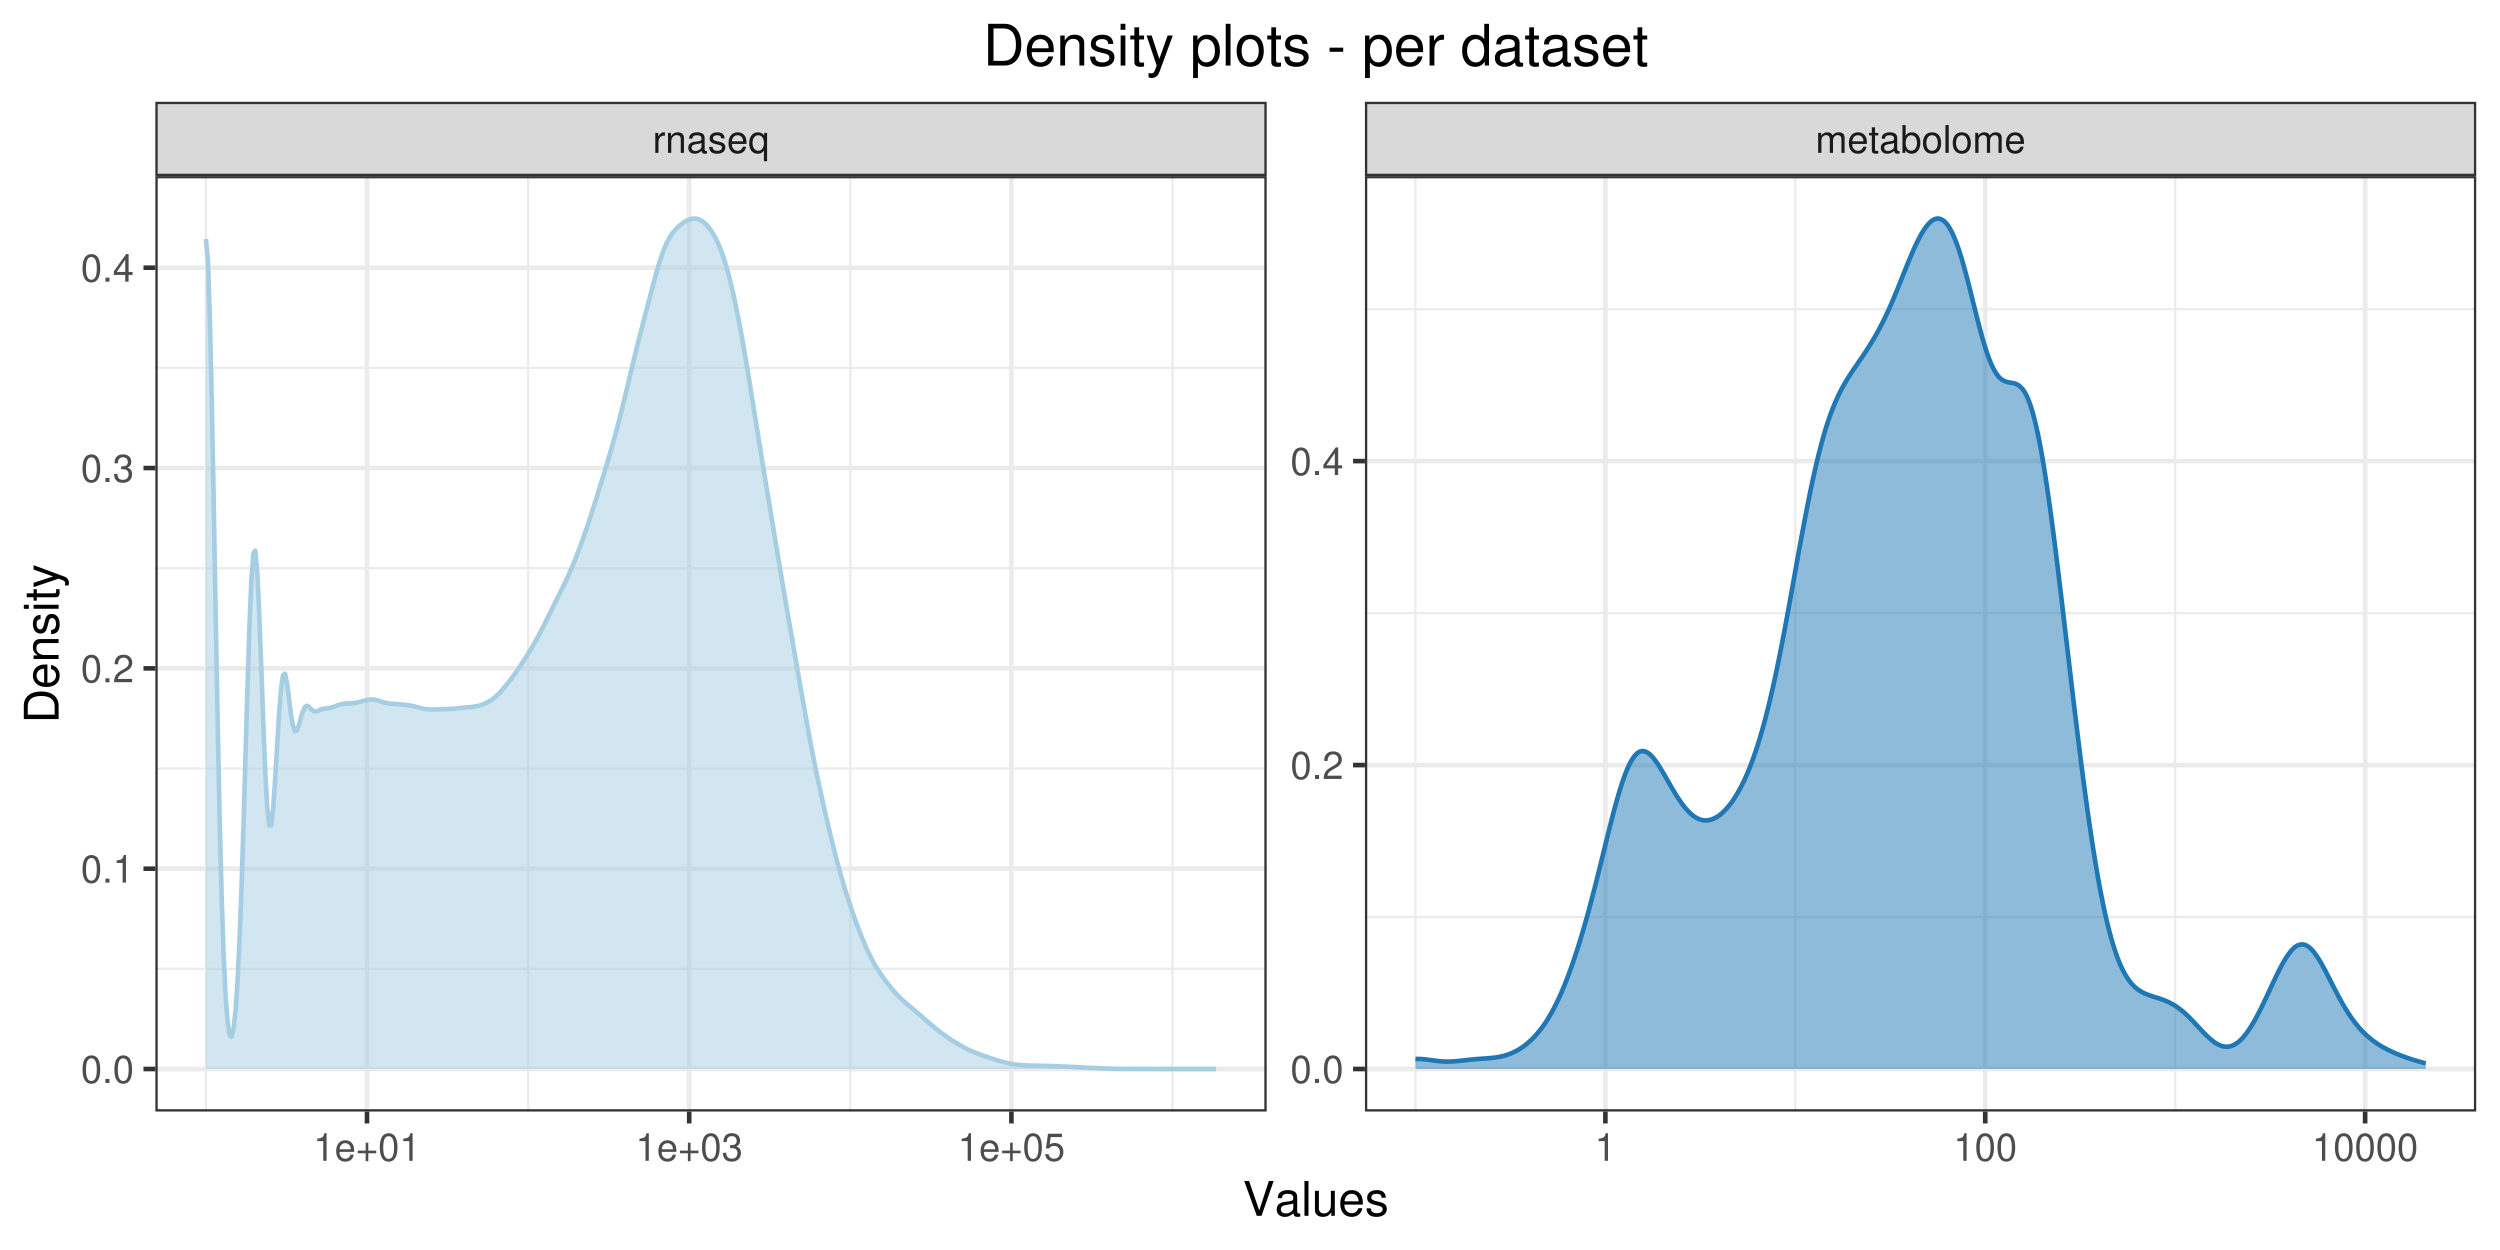 <?xml version="1.0" encoding="UTF-8"?>
<svg xmlns="http://www.w3.org/2000/svg" xmlns:xlink="http://www.w3.org/1999/xlink" width="576pt" height="288pt" viewBox="0 0 576 288" version="1.1">
<defs>
<g>
<symbol overflow="visible" id="glyph0-0">
<path style="stroke:none;" d=""/>
</symbol>
<symbol overflow="visible" id="glyph0-1">
<path style="stroke:none;" d="M 0.609 -4.609 L 0.609 0 L 1.344 0 L 1.344 -2.391 C 1.359 -3.5 1.812 -4 2.828 -3.969 L 2.828 -4.719 C 2.703 -4.734 2.625 -4.734 2.547 -4.734 C 2.062 -4.734 1.703 -4.453 1.281 -3.781 L 1.281 -4.609 Z M 0.609 -4.609 "/>
</symbol>
<symbol overflow="visible" id="glyph0-2">
<path style="stroke:none;" d="M 0.609 -4.609 L 0.609 0 L 1.359 0 L 1.359 -2.547 C 1.359 -3.484 1.844 -4.094 2.609 -4.094 C 3.188 -4.094 3.547 -3.75 3.547 -3.188 L 3.547 0 L 4.281 0 L 4.281 -3.484 C 4.281 -4.25 3.719 -4.734 2.828 -4.734 C 2.141 -4.734 1.703 -4.484 1.297 -3.828 L 1.297 -4.609 Z M 0.609 -4.609 "/>
</symbol>
<symbol overflow="visible" id="glyph0-3">
<path style="stroke:none;" d="M 4.703 -0.438 C 4.625 -0.406 4.594 -0.406 4.547 -0.406 C 4.297 -0.406 4.156 -0.547 4.156 -0.781 L 4.156 -3.484 C 4.156 -4.297 3.547 -4.734 2.422 -4.734 C 1.734 -4.734 1.203 -4.547 0.891 -4.203 C 0.672 -3.969 0.594 -3.703 0.578 -3.25 L 1.312 -3.25 C 1.375 -3.812 1.703 -4.062 2.391 -4.062 C 3.062 -4.062 3.422 -3.812 3.422 -3.375 L 3.422 -3.188 C 3.406 -2.875 3.25 -2.75 2.656 -2.672 C 1.625 -2.547 1.453 -2.5 1.172 -2.391 C 0.641 -2.156 0.375 -1.766 0.375 -1.156 C 0.375 -0.328 0.953 0.203 1.875 0.203 C 2.469 0.203 2.922 0 3.453 -0.469 C 3.5 0 3.734 0.203 4.203 0.203 C 4.359 0.203 4.453 0.188 4.703 0.125 Z M 3.422 -1.453 C 3.422 -1.203 3.359 -1.062 3.125 -0.859 C 2.828 -0.578 2.469 -0.438 2.047 -0.438 C 1.469 -0.438 1.141 -0.719 1.141 -1.172 C 1.141 -1.656 1.453 -1.906 2.25 -2.016 C 3.031 -2.125 3.172 -2.156 3.422 -2.281 Z M 3.422 -1.453 "/>
</symbol>
<symbol overflow="visible" id="glyph0-4">
<path style="stroke:none;" d="M 3.859 -3.328 C 3.844 -4.234 3.25 -4.734 2.188 -4.734 C 1.109 -4.734 0.406 -4.188 0.406 -3.328 C 0.406 -2.609 0.781 -2.266 1.875 -2 L 2.562 -1.844 C 3.062 -1.719 3.266 -1.531 3.266 -1.203 C 3.266 -0.766 2.844 -0.469 2.203 -0.469 C 1.797 -0.469 1.469 -0.594 1.281 -0.781 C 1.172 -0.922 1.125 -1.047 1.078 -1.375 L 0.297 -1.375 C 0.328 -0.312 0.938 0.203 2.141 0.203 C 3.297 0.203 4.031 -0.375 4.031 -1.266 C 4.031 -1.938 3.656 -2.328 2.734 -2.547 L 2.031 -2.703 C 1.438 -2.844 1.172 -3.047 1.172 -3.375 C 1.172 -3.797 1.562 -4.062 2.156 -4.062 C 2.75 -4.062 3.062 -3.812 3.078 -3.328 Z M 3.859 -3.328 "/>
</symbol>
<symbol overflow="visible" id="glyph0-5">
<path style="stroke:none;" d="M 4.516 -2.062 C 4.516 -2.766 4.453 -3.188 4.328 -3.531 C 4.031 -4.281 3.328 -4.734 2.469 -4.734 C 1.172 -4.734 0.359 -3.766 0.359 -2.25 C 0.359 -0.719 1.141 0.203 2.453 0.203 C 3.5 0.203 4.234 -0.391 4.422 -1.406 L 3.672 -1.406 C 3.469 -0.797 3.062 -0.469 2.469 -0.469 C 2 -0.469 1.609 -0.688 1.359 -1.078 C 1.188 -1.344 1.125 -1.594 1.125 -2.062 Z M 1.141 -2.656 C 1.203 -3.516 1.719 -4.062 2.453 -4.062 C 3.203 -4.062 3.719 -3.484 3.719 -2.656 Z M 1.141 -2.656 "/>
</symbol>
<symbol overflow="visible" id="glyph0-6">
<path style="stroke:none;" d="M 4.359 1.922 L 4.359 -4.609 L 3.703 -4.609 L 3.703 -4 C 3.359 -4.484 2.844 -4.734 2.234 -4.734 C 1.016 -4.734 0.234 -3.75 0.234 -2.219 C 0.234 -0.719 0.969 0.203 2.203 0.203 C 2.844 0.203 3.281 -0.031 3.625 -0.531 L 3.625 1.922 Z M 2.344 -4.062 C 3.125 -4.062 3.625 -3.359 3.625 -2.25 C 3.625 -1.188 3.109 -0.484 2.344 -0.484 C 1.531 -0.484 1 -1.203 1 -2.266 C 1 -3.344 1.531 -4.062 2.344 -4.062 Z M 2.344 -4.062 "/>
</symbol>
<symbol overflow="visible" id="glyph0-7">
<path style="stroke:none;" d="M 0.609 -4.609 L 0.609 0 L 1.359 0 L 1.359 -2.891 C 1.359 -3.562 1.844 -4.094 2.438 -4.094 C 2.984 -4.094 3.297 -3.766 3.297 -3.172 L 3.297 0 L 4.031 0 L 4.031 -2.891 C 4.031 -3.562 4.516 -4.094 5.109 -4.094 C 5.641 -4.094 5.969 -3.75 5.969 -3.172 L 5.969 0 L 6.703 0 L 6.703 -3.453 C 6.703 -4.281 6.234 -4.734 5.359 -4.734 C 4.75 -4.734 4.375 -4.562 3.953 -4.031 C 3.672 -4.531 3.312 -4.734 2.703 -4.734 C 2.094 -4.734 1.688 -4.516 1.297 -3.953 L 1.297 -4.609 Z M 0.609 -4.609 "/>
</symbol>
<symbol overflow="visible" id="glyph0-8">
<path style="stroke:none;" d="M 2.234 -4.609 L 1.484 -4.609 L 1.484 -5.875 L 0.75 -5.875 L 0.75 -4.609 L 0.125 -4.609 L 0.125 -4.016 L 0.75 -4.016 L 0.75 -0.531 C 0.75 -0.047 1.062 0.203 1.641 0.203 C 1.828 0.203 1.984 0.188 2.234 0.141 L 2.234 -0.469 C 2.125 -0.453 2.031 -0.438 1.875 -0.438 C 1.562 -0.438 1.484 -0.531 1.484 -0.859 L 1.484 -4.016 L 2.234 -4.016 Z M 2.234 -4.609 "/>
</symbol>
<symbol overflow="visible" id="glyph0-9">
<path style="stroke:none;" d="M 0.469 -6.406 L 0.469 0 L 1.141 0 L 1.141 -0.594 C 1.484 -0.047 1.953 0.203 2.594 0.203 C 3.812 0.203 4.594 -0.797 4.594 -2.328 C 4.594 -3.812 3.859 -4.734 2.625 -4.734 C 2 -4.734 1.547 -4.5 1.203 -3.984 L 1.203 -6.406 Z M 2.484 -4.062 C 3.312 -4.062 3.828 -3.344 3.828 -2.25 C 3.828 -1.203 3.297 -0.484 2.484 -0.484 C 1.703 -0.484 1.203 -1.188 1.203 -2.266 C 1.203 -3.359 1.703 -4.062 2.484 -4.062 Z M 2.484 -4.062 "/>
</symbol>
<symbol overflow="visible" id="glyph0-10">
<path style="stroke:none;" d="M 2.391 -4.734 C 1.094 -4.734 0.312 -3.812 0.312 -2.266 C 0.312 -0.719 1.094 0.203 2.406 0.203 C 3.703 0.203 4.484 -0.719 4.484 -2.234 C 4.484 -3.828 3.734 -4.734 2.391 -4.734 Z M 2.406 -4.062 C 3.234 -4.062 3.719 -3.391 3.719 -2.25 C 3.719 -1.156 3.203 -0.469 2.406 -0.469 C 1.578 -0.469 1.078 -1.156 1.078 -2.266 C 1.078 -3.391 1.578 -4.062 2.406 -4.062 Z M 2.406 -4.062 "/>
</symbol>
<symbol overflow="visible" id="glyph0-11">
<path style="stroke:none;" d="M 1.344 -6.406 L 0.594 -6.406 L 0.594 0 L 1.344 0 Z M 1.344 -6.406 "/>
</symbol>
<symbol overflow="visible" id="glyph0-12">
<path style="stroke:none;" d="M 2.281 -4.531 L 2.281 0 L 3.047 0 L 3.047 -6.359 L 2.547 -6.359 C 2.266 -5.391 2.094 -5.25 0.891 -5.094 L 0.891 -4.531 Z M 2.281 -4.531 "/>
</symbol>
<symbol overflow="visible" id="glyph0-13">
<path style="stroke:none;" d="M 4.703 -2.344 L 2.875 -2.344 L 2.875 -4.172 L 2.266 -4.172 L 2.266 -2.344 L 0.438 -2.344 L 0.438 -1.734 L 2.266 -1.734 L 2.266 0.094 L 2.875 0.094 L 2.875 -1.734 L 4.703 -1.734 Z M 4.703 -2.344 "/>
</symbol>
<symbol overflow="visible" id="glyph0-14">
<path style="stroke:none;" d="M 2.422 -6.359 C 1.844 -6.359 1.312 -6.094 0.984 -5.672 C 0.578 -5.109 0.375 -4.25 0.375 -3.078 C 0.375 -0.938 1.078 0.203 2.422 0.203 C 3.734 0.203 4.453 -0.938 4.453 -3.031 C 4.453 -4.25 4.266 -5.078 3.859 -5.672 C 3.531 -6.109 3.016 -6.359 2.422 -6.359 Z M 2.422 -5.672 C 3.25 -5.672 3.672 -4.828 3.672 -3.094 C 3.672 -1.281 3.266 -0.438 2.406 -0.438 C 1.578 -0.438 1.172 -1.312 1.172 -3.062 C 1.172 -4.828 1.578 -5.672 2.422 -5.672 Z M 2.422 -5.672 "/>
</symbol>
<symbol overflow="visible" id="glyph0-15">
<path style="stroke:none;" d="M 1.938 -2.922 L 2.359 -2.922 C 3.203 -2.922 3.656 -2.531 3.656 -1.766 C 3.656 -0.969 3.172 -0.484 2.375 -0.484 C 1.516 -0.484 1.109 -0.922 1.062 -1.844 L 0.281 -1.844 C 0.312 -1.344 0.406 -1 0.547 -0.719 C 0.875 -0.109 1.484 0.203 2.344 0.203 C 3.625 0.203 4.453 -0.578 4.453 -1.781 C 4.453 -2.594 4.141 -3.031 3.391 -3.297 C 3.969 -3.531 4.266 -3.969 4.266 -4.609 C 4.266 -5.703 3.547 -6.359 2.359 -6.359 C 1.109 -6.359 0.438 -5.656 0.406 -4.312 L 1.188 -4.312 C 1.203 -4.703 1.234 -4.922 1.328 -5.109 C 1.5 -5.469 1.891 -5.688 2.375 -5.688 C 3.062 -5.688 3.469 -5.266 3.469 -4.578 C 3.469 -4.141 3.312 -3.859 2.969 -3.719 C 2.766 -3.625 2.484 -3.594 1.938 -3.578 Z M 1.938 -2.922 "/>
</symbol>
<symbol overflow="visible" id="glyph0-16">
<path style="stroke:none;" d="M 4.188 -6.234 L 0.969 -6.234 L 0.5 -2.844 L 1.219 -2.844 C 1.578 -3.266 1.875 -3.422 2.359 -3.422 C 3.203 -3.422 3.719 -2.844 3.719 -1.922 C 3.719 -1.031 3.203 -0.484 2.359 -0.484 C 1.688 -0.484 1.266 -0.828 1.078 -1.531 L 0.312 -1.531 C 0.406 -1.016 0.5 -0.781 0.688 -0.547 C 1.031 -0.078 1.672 0.203 2.375 0.203 C 3.641 0.203 4.516 -0.719 4.516 -2.031 C 4.516 -3.266 3.688 -4.109 2.5 -4.109 C 2.062 -4.109 1.703 -4 1.344 -3.734 L 1.594 -5.469 L 4.188 -5.469 Z M 4.188 -6.234 "/>
</symbol>
<symbol overflow="visible" id="glyph0-17">
<path style="stroke:none;" d="M 1.688 -0.922 L 0.766 -0.922 L 0.766 0 L 1.688 0 Z M 1.688 -0.922 "/>
</symbol>
<symbol overflow="visible" id="glyph0-18">
<path style="stroke:none;" d="M 4.453 -0.766 L 1.172 -0.766 C 1.25 -1.297 1.531 -1.625 2.297 -2.094 L 3.172 -2.594 C 4.047 -3.062 4.5 -3.719 4.5 -4.5 C 4.5 -5.031 4.281 -5.531 3.922 -5.875 C 3.547 -6.203 3.094 -6.359 2.5 -6.359 C 1.703 -6.359 1.125 -6.078 0.781 -5.531 C 0.547 -5.203 0.453 -4.797 0.438 -4.156 L 1.219 -4.156 C 1.234 -4.594 1.297 -4.844 1.406 -5.062 C 1.594 -5.438 2 -5.688 2.469 -5.688 C 3.172 -5.688 3.703 -5.172 3.703 -4.484 C 3.703 -3.969 3.406 -3.531 2.859 -3.219 L 2.047 -2.75 C 0.75 -2 0.375 -1.406 0.297 -0.016 L 4.453 -0.016 Z M 4.453 -0.766 "/>
</symbol>
<symbol overflow="visible" id="glyph0-19">
<path style="stroke:none;" d="M 2.875 -1.547 L 2.875 0 L 3.656 0 L 3.656 -1.547 L 4.578 -1.547 L 4.578 -2.234 L 3.656 -2.234 L 3.656 -6.359 L 3.078 -6.359 L 0.25 -2.359 L 0.25 -1.547 Z M 2.875 -2.234 L 0.922 -2.234 L 2.875 -5.047 Z M 2.875 -2.234 "/>
</symbol>
<symbol overflow="visible" id="glyph1-0">
<path style="stroke:none;" d=""/>
</symbol>
<symbol overflow="visible" id="glyph1-1">
<path style="stroke:none;" d="M 4.312 0 L 7.094 -8.016 L 6 -8.016 L 3.781 -1.234 L 1.438 -8.016 L 0.328 -8.016 L 3.219 0 Z M 4.312 0 "/>
</symbol>
<symbol overflow="visible" id="glyph1-2">
<path style="stroke:none;" d="M 5.891 -0.531 C 5.781 -0.516 5.734 -0.516 5.688 -0.516 C 5.375 -0.516 5.188 -0.688 5.188 -0.969 L 5.188 -4.359 C 5.188 -5.375 4.438 -5.922 3.031 -5.922 C 2.172 -5.922 1.5 -5.688 1.109 -5.266 C 0.844 -4.969 0.734 -4.625 0.719 -4.062 L 1.641 -4.062 C 1.719 -4.766 2.141 -5.078 2.984 -5.078 C 3.828 -5.078 4.281 -4.781 4.281 -4.219 L 4.281 -3.984 C 4.266 -3.594 4.062 -3.438 3.328 -3.344 C 2.031 -3.172 1.828 -3.141 1.469 -2.984 C 0.797 -2.703 0.469 -2.203 0.469 -1.453 C 0.469 -0.406 1.188 0.25 2.359 0.25 C 3.078 0.25 3.656 0 4.312 -0.594 C 4.375 0 4.656 0.25 5.266 0.25 C 5.453 0.25 5.578 0.234 5.891 0.156 Z M 4.281 -1.812 C 4.281 -1.5 4.188 -1.312 3.922 -1.062 C 3.547 -0.719 3.094 -0.547 2.547 -0.547 C 1.844 -0.547 1.422 -0.891 1.422 -1.469 C 1.422 -2.078 1.812 -2.391 2.812 -2.531 C 3.781 -2.656 3.969 -2.703 4.281 -2.844 Z M 4.281 -1.812 "/>
</symbol>
<symbol overflow="visible" id="glyph1-3">
<path style="stroke:none;" d="M 1.672 -8.016 L 0.75 -8.016 L 0.75 0 L 1.672 0 Z M 1.672 -8.016 "/>
</symbol>
<symbol overflow="visible" id="glyph1-4">
<path style="stroke:none;" d="M 5.297 0 L 5.297 -5.766 L 4.391 -5.766 L 4.391 -2.5 C 4.391 -1.312 3.766 -0.547 2.812 -0.547 C 2.094 -0.547 1.625 -0.984 1.625 -1.688 L 1.625 -5.766 L 0.719 -5.766 L 0.719 -1.312 C 0.719 -0.359 1.438 0.25 2.547 0.25 C 3.406 0.25 3.938 -0.047 4.484 -0.797 L 4.484 0 Z M 5.297 0 "/>
</symbol>
<symbol overflow="visible" id="glyph1-5">
<path style="stroke:none;" d="M 5.641 -2.578 C 5.641 -3.453 5.578 -3.984 5.406 -4.406 C 5.031 -5.359 4.156 -5.922 3.078 -5.922 C 1.469 -5.922 0.438 -4.703 0.438 -2.812 C 0.438 -0.906 1.438 0.25 3.062 0.25 C 4.375 0.25 5.297 -0.5 5.516 -1.75 L 4.594 -1.75 C 4.344 -0.984 3.828 -0.594 3.094 -0.594 C 2.516 -0.594 2.016 -0.859 1.703 -1.344 C 1.484 -1.672 1.406 -2 1.391 -2.578 Z M 1.422 -3.328 C 1.5 -4.391 2.141 -5.078 3.062 -5.078 C 4 -5.078 4.656 -4.359 4.656 -3.328 Z M 1.422 -3.328 "/>
</symbol>
<symbol overflow="visible" id="glyph1-6">
<path style="stroke:none;" d="M 4.812 -4.156 C 4.812 -5.297 4.062 -5.922 2.734 -5.922 C 1.391 -5.922 0.516 -5.234 0.516 -4.172 C 0.516 -3.266 0.984 -2.844 2.344 -2.516 L 3.203 -2.297 C 3.844 -2.141 4.094 -1.906 4.094 -1.5 C 4.094 -0.953 3.547 -0.594 2.75 -0.594 C 2.25 -0.594 1.844 -0.734 1.609 -0.984 C 1.469 -1.141 1.391 -1.312 1.344 -1.719 L 0.375 -1.719 C 0.422 -0.391 1.172 0.25 2.672 0.25 C 4.125 0.25 5.047 -0.469 5.047 -1.578 C 5.047 -2.438 4.562 -2.906 3.422 -3.172 L 2.547 -3.391 C 1.797 -3.562 1.469 -3.812 1.469 -4.219 C 1.469 -4.75 1.953 -5.078 2.688 -5.078 C 3.438 -5.078 3.828 -4.766 3.844 -4.156 Z M 4.812 -4.156 "/>
</symbol>
<symbol overflow="visible" id="glyph2-0">
<path style="stroke:none;" d=""/>
</symbol>
<symbol overflow="visible" id="glyph2-1">
<path style="stroke:none;" d="M 0 -0.984 L 0 -4.062 C 0 -6.094 -1.516 -7.344 -4.016 -7.344 C -6.5 -7.344 -8.016 -6.109 -8.016 -4.062 L -8.016 -0.984 Z M -0.906 -2 L -7.109 -2 L -7.109 -3.891 C -7.109 -5.484 -6.047 -6.312 -4 -6.312 C -1.969 -6.312 -0.906 -5.484 -0.906 -3.891 Z M -0.906 -2 "/>
</symbol>
<symbol overflow="visible" id="glyph2-2">
<path style="stroke:none;" d="M -2.578 -5.641 C -3.453 -5.641 -3.984 -5.578 -4.406 -5.406 C -5.359 -5.031 -5.922 -4.156 -5.922 -3.078 C -5.922 -1.469 -4.703 -0.438 -2.812 -0.438 C -0.906 -0.438 0.25 -1.438 0.25 -3.062 C 0.25 -4.375 -0.5 -5.297 -1.75 -5.516 L -1.75 -4.594 C -0.984 -4.344 -0.594 -3.828 -0.594 -3.094 C -0.594 -2.516 -0.859 -2.016 -1.344 -1.703 C -1.672 -1.484 -2 -1.406 -2.578 -1.391 Z M -3.328 -1.422 C -4.391 -1.5 -5.078 -2.141 -5.078 -3.062 C -5.078 -4 -4.359 -4.656 -3.328 -4.656 Z M -3.328 -1.422 "/>
</symbol>
<symbol overflow="visible" id="glyph2-3">
<path style="stroke:none;" d="M -5.766 -0.766 L 0 -0.766 L 0 -1.688 L -3.172 -1.688 C -4.359 -1.688 -5.125 -2.312 -5.125 -3.25 C -5.125 -3.984 -4.688 -4.438 -4 -4.438 L 0 -4.438 L 0 -5.359 L -4.359 -5.359 C -5.312 -5.359 -5.922 -4.641 -5.922 -3.531 C -5.922 -2.672 -5.594 -2.125 -4.797 -1.609 L -5.766 -1.609 Z M -5.766 -0.766 "/>
</symbol>
<symbol overflow="visible" id="glyph2-4">
<path style="stroke:none;" d="M -4.156 -4.812 C -5.297 -4.812 -5.922 -4.062 -5.922 -2.734 C -5.922 -1.391 -5.234 -0.516 -4.172 -0.516 C -3.266 -0.516 -2.844 -0.984 -2.516 -2.344 L -2.297 -3.203 C -2.141 -3.844 -1.906 -4.094 -1.5 -4.094 C -0.953 -4.094 -0.594 -3.547 -0.594 -2.75 C -0.594 -2.25 -0.734 -1.844 -0.984 -1.609 C -1.141 -1.469 -1.312 -1.391 -1.719 -1.344 L -1.719 -0.375 C -0.391 -0.422 0.25 -1.172 0.25 -2.672 C 0.25 -4.125 -0.469 -5.047 -1.578 -5.047 C -2.438 -5.047 -2.906 -4.562 -3.172 -3.422 L -3.391 -2.547 C -3.562 -1.797 -3.812 -1.469 -4.219 -1.469 C -4.75 -1.469 -5.078 -1.953 -5.078 -2.688 C -5.078 -3.438 -4.766 -3.828 -4.156 -3.844 Z M -4.156 -4.812 "/>
</symbol>
<symbol overflow="visible" id="glyph2-5">
<path style="stroke:none;" d="M -5.766 -1.656 L -5.766 -0.734 L 0 -0.734 L 0 -1.656 Z M -8.016 -1.656 L -8.016 -0.719 L -6.859 -0.719 L -6.859 -1.656 Z M -8.016 -1.656 "/>
</symbol>
<symbol overflow="visible" id="glyph2-6">
<path style="stroke:none;" d="M -5.766 -2.797 L -5.766 -1.844 L -7.344 -1.844 L -7.344 -0.938 L -5.766 -0.938 L -5.766 -0.156 L -5.016 -0.156 L -5.016 -0.938 L -0.656 -0.938 C -0.062 -0.938 0.25 -1.328 0.25 -2.047 C 0.25 -2.281 0.234 -2.484 0.172 -2.797 L -0.594 -2.797 C -0.562 -2.656 -0.547 -2.547 -0.547 -2.359 C -0.547 -1.953 -0.656 -1.844 -1.062 -1.844 L -5.016 -1.844 L -5.016 -2.797 Z M -5.766 -2.797 "/>
</symbol>
<symbol overflow="visible" id="glyph2-7">
<path style="stroke:none;" d="M -5.766 -4.266 L -1.281 -2.672 L -5.766 -1.203 L -5.766 -0.219 L 0.016 -2.172 L 0.938 -1.812 C 1.344 -1.656 1.5 -1.469 1.5 -1.078 C 1.5 -0.922 1.469 -0.797 1.438 -0.594 L 2.25 -0.594 C 2.359 -0.781 2.391 -0.969 2.391 -1.203 C 2.391 -1.5 2.297 -1.828 2.125 -2.062 C 1.906 -2.359 1.672 -2.516 1.203 -2.688 L -5.766 -5.266 Z M -5.766 -4.266 "/>
</symbol>
<symbol overflow="visible" id="glyph3-0">
<path style="stroke:none;" d=""/>
</symbol>
<symbol overflow="visible" id="glyph3-1">
<path style="stroke:none;" d="M 1.172 0 L 4.891 0 C 7.312 0 8.812 -1.828 8.812 -4.812 C 8.812 -7.797 7.328 -9.625 4.891 -9.625 L 1.172 -9.625 Z M 2.406 -1.078 L 2.406 -8.547 L 4.672 -8.547 C 6.578 -8.547 7.578 -7.266 7.578 -4.812 C 7.578 -2.359 6.578 -1.078 4.672 -1.078 Z M 2.406 -1.078 "/>
</symbol>
<symbol overflow="visible" id="glyph3-2">
<path style="stroke:none;" d="M 6.766 -3.094 C 6.766 -4.141 6.688 -4.781 6.5 -5.297 C 6.047 -6.438 4.984 -7.109 3.703 -7.109 C 1.766 -7.109 0.531 -5.656 0.531 -3.359 C 0.531 -1.078 1.719 0.297 3.672 0.297 C 5.25 0.297 6.344 -0.594 6.625 -2.094 L 5.516 -2.094 C 5.219 -1.188 4.594 -0.719 3.703 -0.719 C 3.016 -0.719 2.422 -1.031 2.047 -1.609 C 1.781 -2 1.688 -2.406 1.672 -3.094 Z M 1.703 -3.984 C 1.797 -5.266 2.578 -6.094 3.688 -6.094 C 4.812 -6.094 5.578 -5.234 5.578 -3.984 Z M 1.703 -3.984 "/>
</symbol>
<symbol overflow="visible" id="glyph3-3">
<path style="stroke:none;" d="M 0.922 -6.922 L 0.922 0 L 2.031 0 L 2.031 -3.812 C 2.031 -5.234 2.766 -6.156 3.906 -6.156 C 4.781 -6.156 5.328 -5.625 5.328 -4.797 L 5.328 0 L 6.438 0 L 6.438 -5.234 C 6.438 -6.375 5.578 -7.109 4.234 -7.109 C 3.203 -7.109 2.547 -6.719 1.938 -5.75 L 1.938 -6.922 Z M 0.922 -6.922 "/>
</symbol>
<symbol overflow="visible" id="glyph3-4">
<path style="stroke:none;" d="M 5.781 -4.984 C 5.766 -6.344 4.875 -7.109 3.281 -7.109 C 1.656 -7.109 0.625 -6.281 0.625 -5 C 0.625 -3.922 1.172 -3.406 2.812 -3.016 L 3.844 -2.766 C 4.609 -2.578 4.906 -2.297 4.906 -1.812 C 4.906 -1.156 4.266 -0.719 3.297 -0.719 C 2.703 -0.719 2.203 -0.891 1.922 -1.172 C 1.75 -1.375 1.672 -1.578 1.609 -2.062 L 0.453 -2.062 C 0.5 -0.469 1.406 0.297 3.203 0.297 C 4.953 0.297 6.062 -0.547 6.062 -1.891 C 6.062 -2.922 5.484 -3.484 4.109 -3.812 L 3.047 -4.062 C 2.156 -4.281 1.766 -4.562 1.766 -5.062 C 1.766 -5.703 2.344 -6.094 3.234 -6.094 C 4.125 -6.094 4.594 -5.719 4.625 -4.984 Z M 5.781 -4.984 "/>
</symbol>
<symbol overflow="visible" id="glyph3-5">
<path style="stroke:none;" d="M 1.984 -6.922 L 0.891 -6.922 L 0.891 0 L 1.984 0 Z M 1.984 -9.625 L 0.875 -9.625 L 0.875 -8.234 L 1.984 -8.234 Z M 1.984 -9.625 "/>
</symbol>
<symbol overflow="visible" id="glyph3-6">
<path style="stroke:none;" d="M 3.359 -6.922 L 2.219 -6.922 L 2.219 -8.812 L 1.125 -8.812 L 1.125 -6.922 L 0.188 -6.922 L 0.188 -6.016 L 1.125 -6.016 L 1.125 -0.797 C 1.125 -0.078 1.594 0.297 2.453 0.297 C 2.75 0.297 2.984 0.281 3.359 0.219 L 3.359 -0.719 C 3.188 -0.672 3.047 -0.656 2.828 -0.656 C 2.344 -0.656 2.219 -0.797 2.219 -1.281 L 2.219 -6.016 L 3.359 -6.016 Z M 3.359 -6.922 "/>
</symbol>
<symbol overflow="visible" id="glyph3-7">
<path style="stroke:none;" d="M 5.125 -6.922 L 3.203 -1.531 L 1.438 -6.922 L 0.266 -6.922 L 2.594 0.031 L 2.172 1.125 C 2 1.609 1.75 1.797 1.297 1.797 C 1.109 1.797 0.953 1.766 0.719 1.719 L 0.719 2.703 C 0.938 2.828 1.156 2.875 1.453 2.875 C 1.812 2.875 2.188 2.766 2.484 2.547 C 2.828 2.297 3.031 2 3.234 1.453 L 6.312 -6.922 Z M 5.125 -6.922 "/>
</symbol>
<symbol overflow="visible" id="glyph3-8">
<path style="stroke:none;" d=""/>
</symbol>
<symbol overflow="visible" id="glyph3-9">
<path style="stroke:none;" d="M 0.719 2.875 L 1.828 2.875 L 1.828 -0.719 C 2.406 -0.016 3.047 0.297 3.953 0.297 C 5.75 0.297 6.906 -1.141 6.906 -3.344 C 6.906 -5.672 5.766 -7.109 3.938 -7.109 C 3 -7.109 2.25 -6.688 1.734 -5.875 L 1.734 -6.922 L 0.719 -6.922 Z M 3.75 -6.094 C 4.969 -6.094 5.75 -5.016 5.75 -3.359 C 5.75 -1.797 4.953 -0.719 3.75 -0.719 C 2.578 -0.719 1.828 -1.781 1.828 -3.406 C 1.828 -5.031 2.578 -6.094 3.75 -6.094 Z M 3.75 -6.094 "/>
</symbol>
<symbol overflow="visible" id="glyph3-10">
<path style="stroke:none;" d="M 2 -9.625 L 0.891 -9.625 L 0.891 0 L 2 0 Z M 2 -9.625 "/>
</symbol>
<symbol overflow="visible" id="glyph3-11">
<path style="stroke:none;" d="M 3.594 -7.109 C 1.641 -7.109 0.469 -5.734 0.469 -3.406 C 0.469 -1.062 1.641 0.297 3.609 0.297 C 5.562 0.297 6.734 -1.078 6.734 -3.359 C 6.734 -5.75 5.594 -7.109 3.594 -7.109 Z M 3.609 -6.094 C 4.844 -6.094 5.578 -5.078 5.578 -3.359 C 5.578 -1.734 4.812 -0.719 3.609 -0.719 C 2.375 -0.719 1.625 -1.734 1.625 -3.406 C 1.625 -5.078 2.375 -6.094 3.609 -6.094 Z M 3.609 -6.094 "/>
</symbol>
<symbol overflow="visible" id="glyph3-12">
<path style="stroke:none;" d="M 3.75 -4.125 L 0.609 -4.125 L 0.609 -3.172 L 3.75 -3.172 Z M 3.75 -4.125 "/>
</symbol>
<symbol overflow="visible" id="glyph3-13">
<path style="stroke:none;" d="M 0.906 -6.922 L 0.906 0 L 2.016 0 L 2.016 -3.594 C 2.031 -5.25 2.719 -6 4.234 -5.953 L 4.234 -7.078 C 4.047 -7.109 3.953 -7.109 3.812 -7.109 C 3.109 -7.109 2.562 -6.688 1.922 -5.672 L 1.922 -6.922 Z M 0.906 -6.922 "/>
</symbol>
<symbol overflow="visible" id="glyph3-14">
<path style="stroke:none;" d="M 6.531 -9.625 L 5.438 -9.625 L 5.438 -6.047 C 4.984 -6.75 4.234 -7.109 3.312 -7.109 C 1.516 -7.109 0.344 -5.672 0.344 -3.469 C 0.344 -1.141 1.484 0.297 3.359 0.297 C 4.297 0.297 4.969 -0.047 5.562 -0.906 L 5.562 0 L 6.531 0 Z M 3.5 -6.094 C 4.688 -6.094 5.438 -5.047 5.438 -3.375 C 5.438 -1.781 4.672 -0.719 3.516 -0.719 C 2.297 -0.719 1.484 -1.797 1.484 -3.406 C 1.484 -5.016 2.297 -6.094 3.5 -6.094 Z M 3.5 -6.094 "/>
</symbol>
<symbol overflow="visible" id="glyph3-15">
<path style="stroke:none;" d="M 7.062 -0.641 C 6.938 -0.625 6.891 -0.625 6.828 -0.625 C 6.438 -0.625 6.234 -0.812 6.234 -1.156 L 6.234 -5.234 C 6.234 -6.453 5.328 -7.109 3.625 -7.109 C 2.609 -7.109 1.812 -6.828 1.328 -6.312 C 1.016 -5.953 0.891 -5.562 0.859 -4.875 L 1.969 -4.875 C 2.062 -5.719 2.562 -6.094 3.594 -6.094 C 4.594 -6.094 5.141 -5.734 5.141 -5.062 L 5.141 -4.781 C 5.125 -4.297 4.891 -4.125 3.984 -4.016 C 2.422 -3.812 2.188 -3.766 1.766 -3.594 C 0.969 -3.25 0.547 -2.641 0.547 -1.75 C 0.547 -0.484 1.422 0.297 2.828 0.297 C 3.703 0.297 4.391 0 5.172 -0.719 C 5.25 0 5.594 0.297 6.312 0.297 C 6.547 0.297 6.688 0.281 7.062 0.188 Z M 5.141 -2.172 C 5.141 -1.812 5.031 -1.578 4.703 -1.281 C 4.25 -0.875 3.703 -0.656 3.062 -0.656 C 2.203 -0.656 1.703 -1.062 1.703 -1.766 C 1.703 -2.5 2.172 -2.859 3.359 -3.031 C 4.547 -3.188 4.766 -3.25 5.141 -3.422 Z M 5.141 -2.172 "/>
</symbol>
</g>
<clipPath id="clip1">
  <path d="M 35.801 40.559 L 291.84 40.559 L 291.84 256.098 L 35.801 256.098 Z M 35.801 40.559 "/>
</clipPath>
<clipPath id="clip2">
  <path d="M 35.801 222 L 291.84 222 L 291.84 224 L 35.801 224 Z M 35.801 222 "/>
</clipPath>
<clipPath id="clip3">
  <path d="M 35.801 176 L 291.84 176 L 291.84 178 L 35.801 178 Z M 35.801 176 "/>
</clipPath>
<clipPath id="clip4">
  <path d="M 35.801 130 L 291.84 130 L 291.84 132 L 35.801 132 Z M 35.801 130 "/>
</clipPath>
<clipPath id="clip5">
  <path d="M 35.801 84 L 291.84 84 L 291.84 86 L 35.801 86 Z M 35.801 84 "/>
</clipPath>
<clipPath id="clip6">
  <path d="M 47 40.559 L 48 40.559 L 48 256.098 L 47 256.098 Z M 47 40.559 "/>
</clipPath>
<clipPath id="clip7">
  <path d="M 121 40.559 L 122 40.559 L 122 256.098 L 121 256.098 Z M 121 40.559 "/>
</clipPath>
<clipPath id="clip8">
  <path d="M 195 40.559 L 197 40.559 L 197 256.098 L 195 256.098 Z M 195 40.559 "/>
</clipPath>
<clipPath id="clip9">
  <path d="M 269 40.559 L 271 40.559 L 271 256.098 L 269 256.098 Z M 269 40.559 "/>
</clipPath>
<clipPath id="clip10">
  <path d="M 35.801 245 L 291.84 245 L 291.84 247 L 35.801 247 Z M 35.801 245 "/>
</clipPath>
<clipPath id="clip11">
  <path d="M 35.801 199 L 291.84 199 L 291.84 201 L 35.801 201 Z M 35.801 199 "/>
</clipPath>
<clipPath id="clip12">
  <path d="M 35.801 153 L 291.84 153 L 291.84 155 L 35.801 155 Z M 35.801 153 "/>
</clipPath>
<clipPath id="clip13">
  <path d="M 35.801 107 L 291.84 107 L 291.84 109 L 35.801 109 Z M 35.801 107 "/>
</clipPath>
<clipPath id="clip14">
  <path d="M 35.801 61 L 291.84 61 L 291.84 63 L 35.801 63 Z M 35.801 61 "/>
</clipPath>
<clipPath id="clip15">
  <path d="M 84 40.559 L 86 40.559 L 86 256.098 L 84 256.098 Z M 84 40.559 "/>
</clipPath>
<clipPath id="clip16">
  <path d="M 158 40.559 L 160 40.559 L 160 256.098 L 158 256.098 Z M 158 40.559 "/>
</clipPath>
<clipPath id="clip17">
  <path d="M 232 40.559 L 234 40.559 L 234 256.098 L 232 256.098 Z M 232 40.559 "/>
</clipPath>
<clipPath id="clip18">
  <path d="M 35.801 40.559 L 291.84 40.559 L 291.84 256.098 L 35.801 256.098 Z M 35.801 40.559 "/>
</clipPath>
<clipPath id="clip19">
  <path d="M 314.48 40.559 L 570.52 40.559 L 570.52 256.098 L 314.48 256.098 Z M 314.48 40.559 "/>
</clipPath>
<clipPath id="clip20">
  <path d="M 314.48 211 L 570.52 211 L 570.52 212 L 314.48 212 Z M 314.48 211 "/>
</clipPath>
<clipPath id="clip21">
  <path d="M 314.48 140 L 570.52 140 L 570.52 142 L 314.48 142 Z M 314.48 140 "/>
</clipPath>
<clipPath id="clip22">
  <path d="M 314.48 70 L 570.52 70 L 570.52 72 L 314.48 72 Z M 314.48 70 "/>
</clipPath>
<clipPath id="clip23">
  <path d="M 325 40.559 L 327 40.559 L 327 256.098 L 325 256.098 Z M 325 40.559 "/>
</clipPath>
<clipPath id="clip24">
  <path d="M 413 40.559 L 414 40.559 L 414 256.098 L 413 256.098 Z M 413 40.559 "/>
</clipPath>
<clipPath id="clip25">
  <path d="M 500 40.559 L 502 40.559 L 502 256.098 L 500 256.098 Z M 500 40.559 "/>
</clipPath>
<clipPath id="clip26">
  <path d="M 314.48 245 L 570.52 245 L 570.52 247 L 314.48 247 Z M 314.48 245 "/>
</clipPath>
<clipPath id="clip27">
  <path d="M 314.48 175 L 570.52 175 L 570.52 177 L 314.48 177 Z M 314.48 175 "/>
</clipPath>
<clipPath id="clip28">
  <path d="M 314.48 105 L 570.52 105 L 570.52 107 L 314.48 107 Z M 314.48 105 "/>
</clipPath>
<clipPath id="clip29">
  <path d="M 369 40.559 L 371 40.559 L 371 256.098 L 369 256.098 Z M 369 40.559 "/>
</clipPath>
<clipPath id="clip30">
  <path d="M 456 40.559 L 458 40.559 L 458 256.098 L 456 256.098 Z M 456 40.559 "/>
</clipPath>
<clipPath id="clip31">
  <path d="M 544 40.559 L 546 40.559 L 546 256.098 L 544 256.098 Z M 544 40.559 "/>
</clipPath>
<clipPath id="clip32">
  <path d="M 314.48 40.559 L 570.52 40.559 L 570.52 256.098 L 314.48 256.098 Z M 314.48 40.559 "/>
</clipPath>
<clipPath id="clip33">
  <path d="M 35.801 23.461 L 291.84 23.461 L 291.84 40.562 L 35.801 40.562 Z M 35.801 23.461 "/>
</clipPath>
<clipPath id="clip34">
  <path d="M 314.48 23.461 L 570.52 23.461 L 570.52 40.562 L 314.48 40.562 Z M 314.48 23.461 "/>
</clipPath>
</defs>
<g id="surface109">
<rect x="0" y="0" width="576" height="288" style="fill:rgb(100%,100%,100%);fill-opacity:1;stroke:none;"/>
<rect x="0" y="0" width="576" height="288" style="fill:rgb(100%,100%,100%);fill-opacity:1;stroke:none;"/>
<path style="fill:none;stroke-width:1.067;stroke-linecap:round;stroke-linejoin:round;stroke:rgb(100%,100%,100%);stroke-opacity:1;stroke-miterlimit:10;" d="M 0 288 L 576 288 L 576 0 L 0 0 Z M 0 288 "/>
<g clip-path="url(#clip1)" clip-rule="nonzero">
<path style=" stroke:none;fill-rule:nonzero;fill:rgb(100%,100%,100%);fill-opacity:1;" d="M 35.801 256.098 L 291.84 256.098 L 291.84 40.559 L 35.801 40.559 Z M 35.801 256.098 "/>
</g>
<g clip-path="url(#clip2)" clip-rule="nonzero">
<path style="fill:none;stroke-width:0.533;stroke-linecap:butt;stroke-linejoin:round;stroke:rgb(92.157%,92.157%,92.157%);stroke-opacity:1;stroke-miterlimit:10;" d="M 35.801 223.223 L 291.84 223.223 "/>
</g>
<g clip-path="url(#clip3)" clip-rule="nonzero">
<path style="fill:none;stroke-width:0.533;stroke-linecap:butt;stroke-linejoin:round;stroke:rgb(92.157%,92.157%,92.157%);stroke-opacity:1;stroke-miterlimit:10;" d="M 35.801 177.07 L 291.84 177.07 "/>
</g>
<g clip-path="url(#clip4)" clip-rule="nonzero">
<path style="fill:none;stroke-width:0.533;stroke-linecap:butt;stroke-linejoin:round;stroke:rgb(92.157%,92.157%,92.157%);stroke-opacity:1;stroke-miterlimit:10;" d="M 35.801 130.914 L 291.84 130.914 "/>
</g>
<g clip-path="url(#clip5)" clip-rule="nonzero">
<path style="fill:none;stroke-width:0.533;stroke-linecap:butt;stroke-linejoin:round;stroke:rgb(92.157%,92.157%,92.157%);stroke-opacity:1;stroke-miterlimit:10;" d="M 35.801 84.758 L 291.84 84.758 "/>
</g>
<g clip-path="url(#clip6)" clip-rule="nonzero">
<path style="fill:none;stroke-width:0.533;stroke-linecap:butt;stroke-linejoin:round;stroke:rgb(92.157%,92.157%,92.157%);stroke-opacity:1;stroke-miterlimit:10;" d="M 47.438 256.098 L 47.438 40.559 "/>
</g>
<g clip-path="url(#clip7)" clip-rule="nonzero">
<path style="fill:none;stroke-width:0.533;stroke-linecap:butt;stroke-linejoin:round;stroke:rgb(92.157%,92.157%,92.157%);stroke-opacity:1;stroke-miterlimit:10;" d="M 121.676 256.098 L 121.676 40.559 "/>
</g>
<g clip-path="url(#clip8)" clip-rule="nonzero">
<path style="fill:none;stroke-width:0.533;stroke-linecap:butt;stroke-linejoin:round;stroke:rgb(92.157%,92.157%,92.157%);stroke-opacity:1;stroke-miterlimit:10;" d="M 195.91 256.098 L 195.91 40.559 "/>
</g>
<g clip-path="url(#clip9)" clip-rule="nonzero">
<path style="fill:none;stroke-width:0.533;stroke-linecap:butt;stroke-linejoin:round;stroke:rgb(92.157%,92.157%,92.157%);stroke-opacity:1;stroke-miterlimit:10;" d="M 270.148 256.098 L 270.148 40.559 "/>
</g>
<g clip-path="url(#clip10)" clip-rule="nonzero">
<path style="fill:none;stroke-width:1.067;stroke-linecap:butt;stroke-linejoin:round;stroke:rgb(92.157%,92.157%,92.157%);stroke-opacity:1;stroke-miterlimit:10;" d="M 35.801 246.301 L 291.84 246.301 "/>
</g>
<g clip-path="url(#clip11)" clip-rule="nonzero">
<path style="fill:none;stroke-width:1.067;stroke-linecap:butt;stroke-linejoin:round;stroke:rgb(92.157%,92.157%,92.157%);stroke-opacity:1;stroke-miterlimit:10;" d="M 35.801 200.145 L 291.84 200.145 "/>
</g>
<g clip-path="url(#clip12)" clip-rule="nonzero">
<path style="fill:none;stroke-width:1.067;stroke-linecap:butt;stroke-linejoin:round;stroke:rgb(92.157%,92.157%,92.157%);stroke-opacity:1;stroke-miterlimit:10;" d="M 35.801 153.992 L 291.84 153.992 "/>
</g>
<g clip-path="url(#clip13)" clip-rule="nonzero">
<path style="fill:none;stroke-width:1.067;stroke-linecap:butt;stroke-linejoin:round;stroke:rgb(92.157%,92.157%,92.157%);stroke-opacity:1;stroke-miterlimit:10;" d="M 35.801 107.836 L 291.84 107.836 "/>
</g>
<g clip-path="url(#clip14)" clip-rule="nonzero">
<path style="fill:none;stroke-width:1.067;stroke-linecap:butt;stroke-linejoin:round;stroke:rgb(92.157%,92.157%,92.157%);stroke-opacity:1;stroke-miterlimit:10;" d="M 35.801 61.68 L 291.84 61.68 "/>
</g>
<g clip-path="url(#clip15)" clip-rule="nonzero">
<path style="fill:none;stroke-width:1.067;stroke-linecap:butt;stroke-linejoin:round;stroke:rgb(92.157%,92.157%,92.157%);stroke-opacity:1;stroke-miterlimit:10;" d="M 84.555 256.098 L 84.555 40.559 "/>
</g>
<g clip-path="url(#clip16)" clip-rule="nonzero">
<path style="fill:none;stroke-width:1.067;stroke-linecap:butt;stroke-linejoin:round;stroke:rgb(92.157%,92.157%,92.157%);stroke-opacity:1;stroke-miterlimit:10;" d="M 158.793 256.098 L 158.793 40.559 "/>
</g>
<g clip-path="url(#clip17)" clip-rule="nonzero">
<path style="fill:none;stroke-width:1.067;stroke-linecap:butt;stroke-linejoin:round;stroke:rgb(92.157%,92.157%,92.157%);stroke-opacity:1;stroke-miterlimit:10;" d="M 233.027 256.098 L 233.027 40.559 "/>
</g>
<path style=" stroke:none;fill-rule:nonzero;fill:rgb(65.098%,80.784%,89.02%);fill-opacity:0.502;" d="M 47.438 55.094 L 47.895 59.785 L 48.348 73.035 L 48.805 93.027 L 49.262 117.227 L 49.715 142.875 L 50.172 167.48 L 50.625 189.188 L 51.082 206.938 L 51.539 220.41 L 51.992 229.723 L 52.449 235.492 L 52.902 238.418 L 53.359 238.883 L 53.816 237.043 L 54.27 232.848 L 54.727 226.113 L 55.18 216.695 L 55.637 204.641 L 56.094 190.352 L 56.547 174.676 L 57.004 158.926 L 57.457 144.73 L 57.914 133.785 L 58.371 127.531 L 58.824 126.867 L 59.281 131.996 L 59.738 141.488 L 60.191 153.609 L 60.648 166.316 L 61.102 177.609 L 61.559 185.887 L 62.016 190.148 L 62.469 190.145 L 62.926 186.344 L 63.379 179.82 L 63.836 172.043 L 64.293 164.578 L 64.746 158.801 L 65.203 155.602 L 65.656 155.238 L 66.113 157.367 L 66.57 160.812 L 67.023 164.383 L 67.48 167.109 L 67.934 168.445 L 68.391 168.336 L 68.848 167.152 L 69.301 165.492 L 69.758 163.949 L 70.215 162.945 L 70.668 162.602 L 71.125 162.805 L 71.578 163.266 L 72.035 163.707 L 72.492 163.934 L 72.945 163.906 L 73.402 163.719 L 73.855 163.508 L 74.312 163.352 L 74.77 163.266 L 75.223 163.223 L 75.68 163.172 L 76.133 163.086 L 76.59 162.953 L 77.047 162.785 L 77.5 162.605 L 77.957 162.438 L 78.414 162.297 L 78.867 162.191 L 79.324 162.125 L 79.777 162.09 L 80.234 162.07 L 80.691 162.055 L 81.145 162.027 L 81.602 161.977 L 82.055 161.906 L 82.512 161.809 L 82.969 161.691 L 83.422 161.559 L 83.879 161.43 L 84.332 161.312 L 84.789 161.219 L 85.246 161.164 L 85.699 161.152 L 86.156 161.195 L 86.609 161.281 L 87.066 161.406 L 87.523 161.551 L 87.977 161.699 L 88.434 161.832 L 88.891 161.945 L 89.344 162.031 L 89.801 162.094 L 90.254 162.141 L 91.168 162.211 L 91.621 162.242 L 92.078 162.277 L 92.531 162.316 L 92.988 162.355 L 93.445 162.398 L 93.898 162.453 L 94.355 162.523 L 94.809 162.609 L 95.266 162.711 L 95.723 162.824 L 96.176 162.945 L 96.633 163.066 L 97.086 163.184 L 97.543 163.281 L 98 163.363 L 98.453 163.426 L 98.91 163.465 L 99.367 163.48 L 99.82 163.48 L 100.277 163.469 L 100.73 163.445 L 101.188 163.422 L 101.645 163.402 L 102.098 163.387 L 102.555 163.375 L 103.008 163.367 L 103.465 163.352 L 103.922 163.328 L 104.375 163.297 L 104.832 163.254 L 105.285 163.207 L 105.742 163.156 L 106.199 163.109 L 106.652 163.062 L 107.109 163.023 L 107.562 162.984 L 108.02 162.945 L 108.477 162.902 L 108.93 162.848 L 109.387 162.781 L 109.844 162.699 L 110.297 162.594 L 110.754 162.465 L 111.207 162.312 L 111.664 162.129 L 112.121 161.918 L 112.574 161.676 L 113.031 161.395 L 113.484 161.078 L 113.941 160.723 L 114.398 160.324 L 114.852 159.887 L 115.309 159.41 L 115.762 158.902 L 116.219 158.371 L 116.676 157.816 L 117.129 157.246 L 117.586 156.66 L 118.039 156.055 L 118.496 155.434 L 118.953 154.793 L 119.406 154.133 L 119.863 153.453 L 120.32 152.758 L 120.773 152.051 L 121.23 151.332 L 121.684 150.602 L 122.141 149.859 L 122.598 149.098 L 123.051 148.312 L 123.508 147.508 L 123.961 146.672 L 124.418 145.816 L 124.875 144.938 L 125.328 144.039 L 125.785 143.133 L 126.238 142.215 L 126.695 141.297 L 127.152 140.375 L 127.605 139.453 L 128.52 137.617 L 128.973 136.699 L 129.43 135.781 L 129.883 134.852 L 130.34 133.902 L 130.797 132.93 L 131.25 131.926 L 131.707 130.883 L 132.16 129.801 L 132.617 128.676 L 133.074 127.508 L 133.527 126.305 L 133.984 125.066 L 134.438 123.793 L 134.895 122.484 L 135.352 121.148 L 135.805 119.781 L 136.262 118.387 L 136.715 116.965 L 137.172 115.527 L 137.629 114.074 L 138.082 112.609 L 138.539 111.133 L 138.996 109.652 L 139.449 108.156 L 139.906 106.641 L 140.359 105.109 L 140.816 103.543 L 141.273 101.941 L 141.727 100.297 L 142.184 98.602 L 142.637 96.859 L 143.094 95.066 L 143.551 93.23 L 144.004 91.355 L 144.461 89.457 L 144.914 87.547 L 145.371 85.637 L 145.828 83.742 L 146.281 81.875 L 146.738 80.039 L 147.191 78.234 L 147.648 76.457 L 148.105 74.699 L 148.559 72.953 L 149.016 71.211 L 149.473 69.465 L 149.926 67.719 L 150.383 65.98 L 150.836 64.281 L 151.293 62.633 L 151.75 61.07 L 152.203 59.617 L 152.66 58.293 L 153.113 57.109 L 153.57 56.07 L 154.027 55.172 L 154.48 54.398 L 154.938 53.734 L 155.391 53.16 L 155.848 52.66 L 156.305 52.219 L 156.758 51.824 L 157.215 51.473 L 157.668 51.16 L 158.125 50.891 L 158.582 50.672 L 159.035 50.504 L 159.492 50.398 L 159.949 50.355 L 160.402 50.387 L 160.859 50.492 L 161.312 50.676 L 161.77 50.938 L 162.227 51.277 L 162.68 51.699 L 163.137 52.199 L 163.59 52.777 L 164.047 53.438 L 164.504 54.188 L 164.957 55.035 L 165.414 55.988 L 165.867 57.059 L 166.324 58.25 L 166.781 59.578 L 167.234 61.039 L 167.691 62.637 L 168.145 64.371 L 168.602 66.238 L 169.059 68.23 L 169.512 70.352 L 169.969 72.59 L 170.426 74.941 L 170.879 77.402 L 171.336 79.965 L 171.789 82.613 L 172.246 85.332 L 172.703 88.105 L 173.156 90.918 L 173.613 93.758 L 174.066 96.609 L 174.523 99.461 L 174.98 102.301 L 175.434 105.121 L 175.891 107.922 L 176.344 110.703 L 176.801 113.469 L 177.258 116.223 L 177.711 118.973 L 178.625 124.457 L 179.078 127.191 L 179.535 129.918 L 179.988 132.629 L 180.445 135.32 L 180.902 137.992 L 181.355 140.641 L 181.812 143.27 L 182.266 145.883 L 182.723 148.488 L 183.18 151.09 L 183.633 153.695 L 184.09 156.305 L 184.543 158.914 L 185 161.512 L 185.457 164.09 L 185.91 166.629 L 186.367 169.117 L 186.82 171.539 L 187.277 173.895 L 187.734 176.18 L 188.188 178.398 L 188.645 180.555 L 189.102 182.664 L 189.555 184.73 L 190.012 186.754 L 190.465 188.738 L 190.922 190.684 L 191.379 192.586 L 191.832 194.445 L 192.289 196.25 L 192.742 198.004 L 193.199 199.699 L 193.656 201.344 L 194.109 202.93 L 194.566 204.461 L 195.02 205.941 L 195.477 207.367 L 195.934 208.75 L 196.387 210.09 L 196.844 211.391 L 197.297 212.652 L 197.754 213.875 L 198.211 215.059 L 198.664 216.203 L 199.121 217.301 L 199.578 218.344 L 200.031 219.34 L 200.488 220.281 L 200.941 221.168 L 201.398 222 L 201.855 222.781 L 202.309 223.516 L 202.766 224.211 L 203.219 224.871 L 203.676 225.504 L 204.133 226.113 L 204.586 226.703 L 205.043 227.273 L 205.496 227.824 L 205.953 228.355 L 206.41 228.867 L 206.863 229.355 L 207.32 229.82 L 207.773 230.262 L 208.23 230.68 L 208.688 231.086 L 209.141 231.48 L 210.055 232.246 L 210.508 232.625 L 210.965 233.008 L 211.418 233.395 L 212.332 234.176 L 212.785 234.574 L 213.242 234.969 L 213.695 235.363 L 214.152 235.754 L 214.609 236.141 L 215.062 236.523 L 215.52 236.898 L 215.973 237.262 L 216.43 237.621 L 216.887 237.973 L 217.34 238.312 L 217.797 238.641 L 218.25 238.961 L 218.707 239.273 L 219.164 239.574 L 219.617 239.863 L 220.074 240.148 L 220.531 240.426 L 220.984 240.695 L 221.441 240.957 L 221.895 241.211 L 222.352 241.453 L 222.809 241.688 L 223.262 241.91 L 223.719 242.121 L 224.172 242.32 L 224.629 242.512 L 225.086 242.691 L 225.539 242.859 L 225.996 243.027 L 226.449 243.188 L 227.363 243.5 L 227.816 243.652 L 228.273 243.809 L 228.73 243.961 L 229.184 244.109 L 229.641 244.25 L 230.094 244.391 L 230.551 244.523 L 231.008 244.648 L 231.461 244.766 L 231.918 244.875 L 232.371 244.977 L 232.828 245.07 L 233.285 245.156 L 233.738 245.227 L 234.195 245.293 L 234.648 245.344 L 235.105 245.391 L 235.562 245.426 L 236.016 245.453 L 236.473 245.473 L 236.926 245.488 L 237.383 245.504 L 237.84 245.512 L 238.293 245.52 L 238.75 245.527 L 239.207 245.539 L 239.66 245.547 L 240.117 245.559 L 240.57 245.57 L 241.027 245.582 L 241.484 245.598 L 241.938 245.609 L 242.395 245.625 L 242.848 245.641 L 243.762 245.672 L 244.215 245.691 L 244.672 245.711 L 245.125 245.73 L 245.582 245.75 L 246.039 245.773 L 246.492 245.797 L 246.949 245.82 L 247.402 245.84 L 248.316 245.887 L 248.77 245.91 L 249.227 245.93 L 249.684 245.953 L 250.137 245.977 L 250.594 246 L 251.047 246.02 L 251.961 246.066 L 252.414 246.09 L 252.871 246.109 L 253.324 246.133 L 254.238 246.172 L 254.691 246.188 L 255.148 246.203 L 255.602 246.219 L 256.516 246.242 L 256.969 246.25 L 257.426 246.258 L 257.879 246.266 L 258.336 246.273 L 258.793 246.277 L 259.246 246.281 L 259.703 246.285 L 260.16 246.285 L 260.613 246.289 L 261.98 246.289 L 262.438 246.293 L 266.078 246.293 L 266.535 246.297 L 268.812 246.297 L 269.27 246.301 L 277.922 246.301 L 278.379 246.297 L 280.199 246.297 L 280.199 246.301 L 47.438 246.301 Z M 47.438 55.094 "/>
<path style="fill:none;stroke-width:1.067;stroke-linecap:butt;stroke-linejoin:round;stroke:rgb(65.098%,80.784%,89.02%);stroke-opacity:1;stroke-miterlimit:10;" d="M 47.438 55.094 L 47.895 59.785 L 48.348 73.035 L 48.805 93.027 L 49.262 117.227 L 49.715 142.875 L 50.172 167.48 L 50.625 189.188 L 51.082 206.938 L 51.539 220.41 L 51.992 229.723 L 52.449 235.492 L 52.902 238.418 L 53.359 238.883 L 53.816 237.043 L 54.27 232.848 L 54.727 226.113 L 55.18 216.695 L 55.637 204.641 L 56.094 190.352 L 56.547 174.676 L 57.004 158.926 L 57.457 144.73 L 57.914 133.785 L 58.371 127.531 L 58.824 126.867 L 59.281 131.996 L 59.738 141.488 L 60.191 153.609 L 60.648 166.316 L 61.102 177.609 L 61.559 185.887 L 62.016 190.148 L 62.469 190.145 L 62.926 186.344 L 63.379 179.82 L 63.836 172.043 L 64.293 164.578 L 64.746 158.801 L 65.203 155.602 L 65.656 155.238 L 66.113 157.367 L 66.57 160.812 L 67.023 164.383 L 67.48 167.109 L 67.934 168.445 L 68.391 168.336 L 68.848 167.152 L 69.301 165.492 L 69.758 163.949 L 70.215 162.945 L 70.668 162.602 L 71.125 162.805 L 71.578 163.266 L 72.035 163.707 L 72.492 163.934 L 72.945 163.906 L 73.402 163.719 L 73.855 163.508 L 74.312 163.352 L 74.77 163.266 L 75.223 163.223 L 75.68 163.172 L 76.133 163.086 L 76.59 162.953 L 77.047 162.785 L 77.5 162.605 L 77.957 162.438 L 78.414 162.297 L 78.867 162.191 L 79.324 162.125 L 79.777 162.09 L 80.234 162.07 L 80.691 162.055 L 81.145 162.027 L 81.602 161.977 L 82.055 161.906 L 82.512 161.809 L 82.969 161.691 L 83.422 161.559 L 83.879 161.43 L 84.332 161.312 L 84.789 161.219 L 85.246 161.164 L 85.699 161.152 L 86.156 161.195 L 86.609 161.281 L 87.066 161.406 L 87.523 161.551 L 87.977 161.699 L 88.434 161.832 L 88.891 161.945 L 89.344 162.031 L 89.801 162.094 L 90.254 162.141 L 91.168 162.211 L 91.621 162.242 L 92.078 162.277 L 92.531 162.316 L 92.988 162.355 L 93.445 162.398 L 93.898 162.453 L 94.355 162.523 L 94.809 162.609 L 95.266 162.711 L 95.723 162.824 L 96.176 162.945 L 96.633 163.066 L 97.086 163.184 L 97.543 163.281 L 98 163.363 L 98.453 163.426 L 98.91 163.465 L 99.367 163.48 L 99.82 163.48 L 100.277 163.469 L 100.73 163.445 L 101.188 163.422 L 101.645 163.402 L 102.098 163.387 L 102.555 163.375 L 103.008 163.367 L 103.465 163.352 L 103.922 163.328 L 104.375 163.297 L 104.832 163.254 L 105.285 163.207 L 105.742 163.156 L 106.199 163.109 L 106.652 163.062 L 107.109 163.023 L 107.562 162.984 L 108.02 162.945 L 108.477 162.902 L 108.93 162.848 L 109.387 162.781 L 109.844 162.699 L 110.297 162.594 L 110.754 162.465 L 111.207 162.312 L 111.664 162.129 L 112.121 161.918 L 112.574 161.676 L 113.031 161.395 L 113.484 161.078 L 113.941 160.723 L 114.398 160.324 L 114.852 159.887 L 115.309 159.41 L 115.762 158.902 L 116.219 158.371 L 116.676 157.816 L 117.129 157.246 L 117.586 156.66 L 118.039 156.055 L 118.496 155.434 L 118.953 154.793 L 119.406 154.133 L 119.863 153.453 L 120.32 152.758 L 120.773 152.051 L 121.23 151.332 L 121.684 150.602 L 122.141 149.859 L 122.598 149.098 L 123.051 148.312 L 123.508 147.508 L 123.961 146.672 L 124.418 145.816 L 124.875 144.938 L 125.328 144.039 L 125.785 143.133 L 126.238 142.215 L 126.695 141.297 L 127.152 140.375 L 127.605 139.453 L 128.52 137.617 L 128.973 136.699 L 129.43 135.781 L 129.883 134.852 L 130.34 133.902 L 130.797 132.93 L 131.25 131.926 L 131.707 130.883 L 132.16 129.801 L 132.617 128.676 L 133.074 127.508 L 133.527 126.305 L 133.984 125.066 L 134.438 123.793 L 134.895 122.484 L 135.352 121.148 L 135.805 119.781 L 136.262 118.387 L 136.715 116.965 L 137.172 115.527 L 137.629 114.074 L 138.082 112.609 L 138.539 111.133 L 138.996 109.652 L 139.449 108.156 L 139.906 106.641 L 140.359 105.109 L 140.816 103.543 L 141.273 101.941 L 141.727 100.297 L 142.184 98.602 L 142.637 96.859 L 143.094 95.066 L 143.551 93.23 L 144.004 91.355 L 144.461 89.457 L 144.914 87.547 L 145.371 85.637 L 145.828 83.742 L 146.281 81.875 L 146.738 80.039 L 147.191 78.234 L 147.648 76.457 L 148.105 74.699 L 148.559 72.953 L 149.016 71.211 L 149.473 69.465 L 149.926 67.719 L 150.383 65.98 L 150.836 64.281 L 151.293 62.633 L 151.75 61.07 L 152.203 59.617 L 152.66 58.293 L 153.113 57.109 L 153.57 56.07 L 154.027 55.172 L 154.48 54.398 L 154.938 53.734 L 155.391 53.16 L 155.848 52.66 L 156.305 52.219 L 156.758 51.824 L 157.215 51.473 L 157.668 51.16 L 158.125 50.891 L 158.582 50.672 L 159.035 50.504 L 159.492 50.398 L 159.949 50.355 L 160.402 50.387 L 160.859 50.492 L 161.312 50.676 L 161.77 50.938 L 162.227 51.277 L 162.68 51.699 L 163.137 52.199 L 163.59 52.777 L 164.047 53.438 L 164.504 54.188 L 164.957 55.035 L 165.414 55.988 L 165.867 57.059 L 166.324 58.25 L 166.781 59.578 L 167.234 61.039 L 167.691 62.637 L 168.145 64.371 L 168.602 66.238 L 169.059 68.23 L 169.512 70.352 L 169.969 72.59 L 170.426 74.941 L 170.879 77.402 L 171.336 79.965 L 171.789 82.613 L 172.246 85.332 L 172.703 88.105 L 173.156 90.918 L 173.613 93.758 L 174.066 96.609 L 174.523 99.461 L 174.98 102.301 L 175.434 105.121 L 175.891 107.922 L 176.344 110.703 L 176.801 113.469 L 177.258 116.223 L 177.711 118.973 L 178.625 124.457 L 179.078 127.191 L 179.535 129.918 L 179.988 132.629 L 180.445 135.32 L 180.902 137.992 L 181.355 140.641 L 181.812 143.27 L 182.266 145.883 L 182.723 148.488 L 183.18 151.09 L 183.633 153.695 L 184.09 156.305 L 184.543 158.914 L 185 161.512 L 185.457 164.09 L 185.91 166.629 L 186.367 169.117 L 186.82 171.539 L 187.277 173.895 L 187.734 176.18 L 188.188 178.398 L 188.645 180.555 L 189.102 182.664 L 189.555 184.73 L 190.012 186.754 L 190.465 188.738 L 190.922 190.684 L 191.379 192.586 L 191.832 194.445 L 192.289 196.25 L 192.742 198.004 L 193.199 199.699 L 193.656 201.344 L 194.109 202.93 L 194.566 204.461 L 195.02 205.941 L 195.477 207.367 L 195.934 208.75 L 196.387 210.09 L 196.844 211.391 L 197.297 212.652 L 197.754 213.875 L 198.211 215.059 L 198.664 216.203 L 199.121 217.301 L 199.578 218.344 L 200.031 219.34 L 200.488 220.281 L 200.941 221.168 L 201.398 222 L 201.855 222.781 L 202.309 223.516 L 202.766 224.211 L 203.219 224.871 L 203.676 225.504 L 204.133 226.113 L 204.586 226.703 L 205.043 227.273 L 205.496 227.824 L 205.953 228.355 L 206.41 228.867 L 206.863 229.355 L 207.32 229.82 L 207.773 230.262 L 208.23 230.68 L 208.688 231.086 L 209.141 231.48 L 210.055 232.246 L 210.508 232.625 L 210.965 233.008 L 211.418 233.395 L 212.332 234.176 L 212.785 234.574 L 213.242 234.969 L 213.695 235.363 L 214.152 235.754 L 214.609 236.141 L 215.062 236.523 L 215.52 236.898 L 215.973 237.262 L 216.43 237.621 L 216.887 237.973 L 217.34 238.312 L 217.797 238.641 L 218.25 238.961 L 218.707 239.273 L 219.164 239.574 L 219.617 239.863 L 220.074 240.148 L 220.531 240.426 L 220.984 240.695 L 221.441 240.957 L 221.895 241.211 L 222.352 241.453 L 222.809 241.688 L 223.262 241.91 L 223.719 242.121 L 224.172 242.32 L 224.629 242.512 L 225.086 242.691 L 225.539 242.859 L 225.996 243.027 L 226.449 243.188 L 227.363 243.5 L 227.816 243.652 L 228.273 243.809 L 228.73 243.961 L 229.184 244.109 L 229.641 244.25 L 230.094 244.391 L 230.551 244.523 L 231.008 244.648 L 231.461 244.766 L 231.918 244.875 L 232.371 244.977 L 232.828 245.07 L 233.285 245.156 L 233.738 245.227 L 234.195 245.293 L 234.648 245.344 L 235.105 245.391 L 235.562 245.426 L 236.016 245.453 L 236.473 245.473 L 236.926 245.488 L 237.383 245.504 L 237.84 245.512 L 238.293 245.52 L 238.75 245.527 L 239.207 245.539 L 239.66 245.547 L 240.117 245.559 L 240.57 245.57 L 241.027 245.582 L 241.484 245.598 L 241.938 245.609 L 242.395 245.625 L 242.848 245.641 L 243.762 245.672 L 244.215 245.691 L 244.672 245.711 L 245.125 245.73 L 245.582 245.75 L 246.039 245.773 L 246.492 245.797 L 246.949 245.82 L 247.402 245.84 L 248.316 245.887 L 248.77 245.91 L 249.227 245.93 L 249.684 245.953 L 250.137 245.977 L 250.594 246 L 251.047 246.02 L 251.961 246.066 L 252.414 246.09 L 252.871 246.109 L 253.324 246.133 L 254.238 246.172 L 254.691 246.188 L 255.148 246.203 L 255.602 246.219 L 256.516 246.242 L 256.969 246.25 L 257.426 246.258 L 257.879 246.266 L 258.336 246.273 L 258.793 246.277 L 259.246 246.281 L 259.703 246.285 L 260.16 246.285 L 260.613 246.289 L 261.98 246.289 L 262.438 246.293 L 266.078 246.293 L 266.535 246.297 L 268.812 246.297 L 269.27 246.301 L 277.922 246.301 L 278.379 246.297 L 280.199 246.297 "/>
<g clip-path="url(#clip18)" clip-rule="nonzero">
<path style="fill:none;stroke-width:1.067;stroke-linecap:round;stroke-linejoin:round;stroke:rgb(20%,20%,20%);stroke-opacity:1;stroke-miterlimit:10;" d="M 35.801 256.098 L 291.84 256.098 L 291.84 40.559 L 35.801 40.559 Z M 35.801 256.098 "/>
</g>
<g clip-path="url(#clip19)" clip-rule="nonzero">
<path style=" stroke:none;fill-rule:nonzero;fill:rgb(100%,100%,100%);fill-opacity:1;" d="M 314.48 256.098 L 570.52 256.098 L 570.52 40.559 L 314.48 40.559 Z M 314.48 256.098 "/>
</g>
<g clip-path="url(#clip20)" clip-rule="nonzero">
<path style="fill:none;stroke-width:0.533;stroke-linecap:butt;stroke-linejoin:round;stroke:rgb(92.157%,92.157%,92.157%);stroke-opacity:1;stroke-miterlimit:10;" d="M 314.48 211.285 L 570.52 211.285 "/>
</g>
<g clip-path="url(#clip21)" clip-rule="nonzero">
<path style="fill:none;stroke-width:0.533;stroke-linecap:butt;stroke-linejoin:round;stroke:rgb(92.157%,92.157%,92.157%);stroke-opacity:1;stroke-miterlimit:10;" d="M 314.48 141.254 L 570.52 141.254 "/>
</g>
<g clip-path="url(#clip22)" clip-rule="nonzero">
<path style="fill:none;stroke-width:0.533;stroke-linecap:butt;stroke-linejoin:round;stroke:rgb(92.157%,92.157%,92.157%);stroke-opacity:1;stroke-miterlimit:10;" d="M 314.48 71.223 L 570.52 71.223 "/>
</g>
<g clip-path="url(#clip23)" clip-rule="nonzero">
<path style="fill:none;stroke-width:0.533;stroke-linecap:butt;stroke-linejoin:round;stroke:rgb(92.157%,92.157%,92.157%);stroke-opacity:1;stroke-miterlimit:10;" d="M 326.121 256.098 L 326.121 40.559 "/>
</g>
<g clip-path="url(#clip24)" clip-rule="nonzero">
<path style="fill:none;stroke-width:0.533;stroke-linecap:butt;stroke-linejoin:round;stroke:rgb(92.157%,92.157%,92.157%);stroke-opacity:1;stroke-miterlimit:10;" d="M 413.641 256.098 L 413.641 40.559 "/>
</g>
<g clip-path="url(#clip25)" clip-rule="nonzero">
<path style="fill:none;stroke-width:0.533;stroke-linecap:butt;stroke-linejoin:round;stroke:rgb(92.157%,92.157%,92.157%);stroke-opacity:1;stroke-miterlimit:10;" d="M 501.164 256.098 L 501.164 40.559 "/>
</g>
<g clip-path="url(#clip26)" clip-rule="nonzero">
<path style="fill:none;stroke-width:1.067;stroke-linecap:butt;stroke-linejoin:round;stroke:rgb(92.157%,92.157%,92.157%);stroke-opacity:1;stroke-miterlimit:10;" d="M 314.48 246.301 L 570.52 246.301 "/>
</g>
<g clip-path="url(#clip27)" clip-rule="nonzero">
<path style="fill:none;stroke-width:1.067;stroke-linecap:butt;stroke-linejoin:round;stroke:rgb(92.157%,92.157%,92.157%);stroke-opacity:1;stroke-miterlimit:10;" d="M 314.48 176.27 L 570.52 176.27 "/>
</g>
<g clip-path="url(#clip28)" clip-rule="nonzero">
<path style="fill:none;stroke-width:1.067;stroke-linecap:butt;stroke-linejoin:round;stroke:rgb(92.157%,92.157%,92.157%);stroke-opacity:1;stroke-miterlimit:10;" d="M 314.48 106.238 L 570.52 106.238 "/>
</g>
<g clip-path="url(#clip29)" clip-rule="nonzero">
<path style="fill:none;stroke-width:1.067;stroke-linecap:butt;stroke-linejoin:round;stroke:rgb(92.157%,92.157%,92.157%);stroke-opacity:1;stroke-miterlimit:10;" d="M 369.879 256.098 L 369.879 40.559 "/>
</g>
<g clip-path="url(#clip30)" clip-rule="nonzero">
<path style="fill:none;stroke-width:1.067;stroke-linecap:butt;stroke-linejoin:round;stroke:rgb(92.157%,92.157%,92.157%);stroke-opacity:1;stroke-miterlimit:10;" d="M 457.402 256.098 L 457.402 40.559 "/>
</g>
<g clip-path="url(#clip31)" clip-rule="nonzero">
<path style="fill:none;stroke-width:1.067;stroke-linecap:butt;stroke-linejoin:round;stroke:rgb(92.157%,92.157%,92.157%);stroke-opacity:1;stroke-miterlimit:10;" d="M 544.926 256.098 L 544.926 40.559 "/>
</g>
<path style=" stroke:none;fill-rule:nonzero;fill:rgb(12.157%,47.059%,70.588%);fill-opacity:0.502;" d="M 326.121 243.984 L 326.574 243.98 L 327.031 243.988 L 327.484 244.008 L 327.941 244.043 L 328.398 244.086 L 328.852 244.141 L 329.309 244.199 L 329.766 244.262 L 330.219 244.324 L 330.676 244.383 L 331.129 244.438 L 331.586 244.488 L 332.043 244.527 L 332.496 244.559 L 332.953 244.578 L 333.406 244.586 L 333.863 244.586 L 334.32 244.574 L 334.773 244.555 L 335.23 244.523 L 335.684 244.484 L 336.598 244.391 L 337.051 244.34 L 337.508 244.285 L 337.961 244.234 L 338.418 244.184 L 338.875 244.137 L 339.328 244.09 L 340.242 244.012 L 340.695 243.977 L 341.152 243.945 L 341.605 243.914 L 342.062 243.883 L 342.52 243.848 L 342.973 243.812 L 343.43 243.773 L 343.883 243.727 L 344.34 243.672 L 344.797 243.609 L 345.25 243.531 L 345.707 243.445 L 346.16 243.344 L 346.617 243.227 L 347.074 243.09 L 347.527 242.938 L 347.984 242.766 L 348.438 242.574 L 348.895 242.363 L 349.352 242.133 L 349.805 241.879 L 350.262 241.605 L 350.719 241.301 L 351.172 240.977 L 351.629 240.625 L 352.082 240.246 L 352.539 239.844 L 352.996 239.414 L 353.449 238.949 L 353.906 238.453 L 354.359 237.922 L 354.816 237.359 L 355.273 236.762 L 355.727 236.129 L 356.184 235.457 L 356.637 234.738 L 357.094 233.977 L 357.551 233.176 L 358.004 232.328 L 358.461 231.438 L 358.918 230.504 L 359.371 229.523 L 359.828 228.488 L 360.281 227.406 L 360.738 226.277 L 361.195 225.105 L 361.648 223.887 L 362.105 222.625 L 362.559 221.312 L 363.016 219.949 L 363.473 218.543 L 363.926 217.094 L 364.383 215.598 L 364.836 214.059 L 365.293 212.477 L 365.75 210.848 L 366.203 209.176 L 366.66 207.469 L 367.113 205.723 L 367.57 203.949 L 368.027 202.141 L 368.48 200.312 L 368.938 198.465 L 369.395 196.609 L 369.848 194.75 L 370.305 192.902 L 370.758 191.07 L 371.215 189.266 L 371.672 187.504 L 372.125 185.801 L 372.582 184.16 L 373.035 182.602 L 373.492 181.125 L 373.949 179.746 L 374.402 178.477 L 374.859 177.328 L 375.312 176.32 L 375.77 175.441 L 376.227 174.695 L 376.68 174.086 L 377.137 173.613 L 377.59 173.273 L 378.047 173.086 L 378.504 173.039 L 378.957 173.109 L 379.414 173.297 L 379.871 173.586 L 380.324 173.977 L 380.781 174.453 L 381.234 175.02 L 381.691 175.648 L 382.148 176.332 L 382.602 177.059 L 383.059 177.816 L 383.512 178.598 L 383.969 179.391 L 384.426 180.191 L 384.879 180.984 L 385.336 181.766 L 385.789 182.531 L 386.246 183.27 L 386.703 183.98 L 387.156 184.656 L 387.613 185.289 L 388.066 185.879 L 388.523 186.426 L 388.98 186.922 L 389.434 187.375 L 389.891 187.773 L 390.348 188.117 L 390.801 188.402 L 391.258 188.633 L 391.711 188.812 L 392.168 188.938 L 392.625 189.012 L 393.078 189.031 L 393.535 188.996 L 393.988 188.906 L 394.445 188.766 L 394.902 188.582 L 395.355 188.348 L 395.812 188.066 L 396.266 187.742 L 396.723 187.363 L 397.18 186.941 L 397.633 186.473 L 398.09 185.957 L 398.543 185.398 L 399 184.797 L 399.457 184.141 L 399.91 183.43 L 400.367 182.668 L 400.824 181.855 L 401.277 180.988 L 401.734 180.066 L 402.188 179.09 L 402.645 178.043 L 403.102 176.934 L 403.555 175.754 L 404.012 174.512 L 404.465 173.203 L 404.922 171.82 L 405.379 170.367 L 405.832 168.832 L 406.289 167.215 L 406.742 165.52 L 407.199 163.746 L 407.656 161.898 L 408.109 159.969 L 408.566 157.969 L 409.023 155.875 L 409.477 153.711 L 409.934 151.48 L 410.387 149.188 L 410.844 146.836 L 411.301 144.434 L 411.754 141.988 L 412.211 139.5 L 412.664 136.984 L 413.121 134.457 L 413.578 131.922 L 414.031 129.391 L 414.488 126.871 L 414.941 124.379 L 415.398 121.922 L 415.855 119.516 L 416.309 117.16 L 416.766 114.867 L 417.219 112.641 L 417.676 110.492 L 418.133 108.438 L 418.586 106.477 L 419.043 104.605 L 419.5 102.832 L 419.953 101.148 L 420.41 99.562 L 420.863 98.07 L 421.32 96.688 L 421.777 95.398 L 422.23 94.191 L 422.688 93.062 L 423.141 92.012 L 423.598 91.027 L 424.055 90.109 L 424.508 89.254 L 424.965 88.445 L 425.418 87.676 L 425.875 86.938 L 426.332 86.227 L 426.785 85.539 L 427.242 84.863 L 427.695 84.199 L 428.609 82.871 L 429.062 82.203 L 429.52 81.523 L 429.977 80.836 L 430.43 80.129 L 430.887 79.406 L 431.34 78.66 L 431.797 77.895 L 432.254 77.102 L 432.707 76.285 L 433.164 75.438 L 433.617 74.559 L 434.074 73.645 L 434.531 72.699 L 434.984 71.723 L 435.441 70.711 L 435.895 69.676 L 436.352 68.605 L 436.809 67.512 L 437.262 66.395 L 437.719 65.266 L 438.172 64.125 L 438.629 62.98 L 439.086 61.844 L 439.539 60.715 L 439.996 59.609 L 440.453 58.535 L 440.906 57.496 L 441.363 56.496 L 441.816 55.551 L 442.273 54.66 L 442.73 53.84 L 443.184 53.098 L 443.641 52.43 L 444.094 51.848 L 444.551 51.348 L 445.008 50.941 L 445.461 50.633 L 445.918 50.438 L 446.371 50.355 L 446.828 50.391 L 447.285 50.539 L 447.738 50.805 L 448.195 51.199 L 448.648 51.719 L 449.105 52.398 L 449.562 53.207 L 450.016 54.148 L 450.473 55.219 L 450.93 56.414 L 451.383 57.73 L 451.84 59.16 L 452.293 60.711 L 452.75 62.352 L 453.207 64.062 L 453.66 65.828 L 454.117 67.637 L 454.57 69.473 L 455.027 71.309 L 455.484 73.121 L 455.938 74.891 L 456.395 76.598 L 456.848 78.227 L 457.305 79.762 L 457.762 81.188 L 458.215 82.473 L 458.672 83.617 L 459.129 84.621 L 459.582 85.48 L 460.039 86.207 L 460.492 86.793 L 460.949 87.254 L 461.406 87.586 L 461.859 87.816 L 462.316 87.98 L 462.77 88.09 L 463.684 88.246 L 464.137 88.344 L 464.594 88.504 L 465.047 88.754 L 465.504 89.109 L 465.961 89.594 L 466.414 90.234 L 466.871 91.039 L 467.324 92.047 L 467.781 93.285 L 468.238 94.73 L 468.691 96.391 L 469.148 98.266 L 469.605 100.355 L 470.059 102.656 L 470.516 105.184 L 470.969 107.918 L 471.426 110.832 L 471.883 113.906 L 472.336 117.137 L 472.793 120.5 L 473.246 123.984 L 473.703 127.586 L 474.16 131.277 L 474.613 135.035 L 475.07 138.844 L 475.523 142.695 L 475.98 146.566 L 476.438 150.449 L 476.891 154.328 L 477.348 158.184 L 477.801 162.012 L 478.258 165.793 L 478.715 169.52 L 479.168 173.184 L 479.625 176.77 L 480.082 180.258 L 480.535 183.648 L 480.992 186.938 L 481.445 190.117 L 481.902 193.18 L 482.359 196.121 L 482.812 198.922 L 483.27 201.578 L 483.723 204.098 L 484.18 206.484 L 484.637 208.73 L 485.09 210.836 L 485.547 212.805 L 486 214.617 L 486.457 216.289 L 486.914 217.828 L 487.367 219.238 L 487.824 220.527 L 488.277 221.699 L 488.734 222.758 L 489.191 223.688 L 489.645 224.52 L 490.102 225.262 L 490.559 225.918 L 491.012 226.5 L 491.469 227.008 L 491.922 227.445 L 492.379 227.824 L 492.836 228.152 L 493.289 228.438 L 493.746 228.688 L 494.199 228.91 L 494.656 229.102 L 495.113 229.277 L 495.566 229.438 L 496.023 229.586 L 496.477 229.73 L 497.391 230.02 L 497.844 230.172 L 498.301 230.332 L 498.754 230.508 L 499.211 230.699 L 499.668 230.906 L 500.121 231.133 L 500.578 231.379 L 501.035 231.648 L 501.488 231.945 L 501.945 232.266 L 502.398 232.613 L 502.855 232.98 L 503.312 233.375 L 503.766 233.789 L 504.223 234.223 L 504.676 234.68 L 505.133 235.148 L 505.59 235.629 L 506.043 236.117 L 506.5 236.609 L 506.953 237.098 L 507.41 237.586 L 507.867 238.059 L 508.32 238.516 L 508.777 238.949 L 509.234 239.363 L 509.688 239.742 L 510.145 240.09 L 510.598 240.391 L 511.055 240.648 L 511.512 240.855 L 511.965 241.016 L 512.422 241.117 L 512.875 241.168 L 513.332 241.16 L 513.789 241.082 L 514.242 240.941 L 514.699 240.742 L 515.152 240.477 L 515.609 240.156 L 516.066 239.773 L 516.52 239.332 L 516.977 238.82 L 517.43 238.254 L 517.887 237.633 L 518.344 236.961 L 518.797 236.246 L 519.254 235.48 L 519.711 234.672 L 520.164 233.82 L 520.621 232.938 L 521.074 232.023 L 521.531 231.086 L 521.988 230.133 L 522.441 229.16 L 522.898 228.184 L 523.352 227.203 L 523.809 226.23 L 524.266 225.27 L 524.719 224.332 L 525.176 223.418 L 525.629 222.543 L 526.086 221.719 L 526.543 220.949 L 526.996 220.242 L 527.453 219.602 L 527.906 219.039 L 528.363 218.555 L 528.82 218.16 L 529.273 217.875 L 529.73 217.688 L 530.188 217.598 L 530.641 217.605 L 531.098 217.715 L 531.551 217.922 L 532.008 218.23 L 532.465 218.641 L 532.918 219.137 L 533.375 219.711 L 533.828 220.355 L 534.285 221.059 L 534.742 221.82 L 535.195 222.629 L 535.652 223.473 L 536.105 224.344 L 536.562 225.23 L 537.02 226.125 L 537.473 227.023 L 537.93 227.914 L 538.383 228.793 L 538.84 229.648 L 539.297 230.484 L 539.75 231.293 L 540.207 232.074 L 540.664 232.824 L 541.117 233.543 L 541.574 234.219 L 542.027 234.867 L 542.484 235.48 L 542.941 236.059 L 543.395 236.609 L 543.852 237.129 L 544.305 237.617 L 544.762 238.074 L 545.219 238.504 L 545.672 238.91 L 546.129 239.293 L 546.582 239.652 L 547.039 239.992 L 547.496 240.312 L 547.949 240.613 L 548.406 240.898 L 548.859 241.168 L 549.316 241.426 L 549.773 241.672 L 550.227 241.902 L 550.684 242.125 L 551.141 242.336 L 551.594 242.539 L 552.051 242.738 L 552.504 242.926 L 553.418 243.285 L 553.871 243.453 L 554.328 243.617 L 554.781 243.773 L 555.238 243.93 L 555.695 244.078 L 556.148 244.223 L 556.605 244.363 L 557.059 244.496 L 557.516 244.625 L 557.973 244.75 L 558.426 244.871 L 558.883 244.988 L 558.883 246.301 L 326.121 246.301 Z M 326.121 243.984 "/>
<path style="fill:none;stroke-width:1.067;stroke-linecap:butt;stroke-linejoin:round;stroke:rgb(12.157%,47.059%,70.588%);stroke-opacity:1;stroke-miterlimit:10;" d="M 326.121 243.984 L 326.574 243.98 L 327.031 243.988 L 327.484 244.008 L 327.941 244.043 L 328.398 244.086 L 328.852 244.141 L 329.309 244.199 L 329.766 244.262 L 330.219 244.324 L 330.676 244.383 L 331.129 244.438 L 331.586 244.488 L 332.043 244.527 L 332.496 244.559 L 332.953 244.578 L 333.406 244.586 L 333.863 244.586 L 334.32 244.574 L 334.773 244.555 L 335.23 244.523 L 335.684 244.484 L 336.598 244.391 L 337.051 244.34 L 337.508 244.285 L 337.961 244.234 L 338.418 244.184 L 338.875 244.137 L 339.328 244.09 L 340.242 244.012 L 340.695 243.977 L 341.152 243.945 L 341.605 243.914 L 342.062 243.883 L 342.52 243.848 L 342.973 243.812 L 343.43 243.773 L 343.883 243.727 L 344.34 243.672 L 344.797 243.609 L 345.25 243.531 L 345.707 243.445 L 346.16 243.344 L 346.617 243.227 L 347.074 243.09 L 347.527 242.938 L 347.984 242.766 L 348.438 242.574 L 348.895 242.363 L 349.352 242.133 L 349.805 241.879 L 350.262 241.605 L 350.719 241.301 L 351.172 240.977 L 351.629 240.625 L 352.082 240.246 L 352.539 239.844 L 352.996 239.414 L 353.449 238.949 L 353.906 238.453 L 354.359 237.922 L 354.816 237.359 L 355.273 236.762 L 355.727 236.129 L 356.184 235.457 L 356.637 234.738 L 357.094 233.977 L 357.551 233.176 L 358.004 232.328 L 358.461 231.438 L 358.918 230.504 L 359.371 229.523 L 359.828 228.488 L 360.281 227.406 L 360.738 226.277 L 361.195 225.105 L 361.648 223.887 L 362.105 222.625 L 362.559 221.312 L 363.016 219.949 L 363.473 218.543 L 363.926 217.094 L 364.383 215.598 L 364.836 214.059 L 365.293 212.477 L 365.75 210.848 L 366.203 209.176 L 366.66 207.469 L 367.113 205.723 L 367.57 203.949 L 368.027 202.141 L 368.48 200.312 L 368.938 198.465 L 369.395 196.609 L 369.848 194.75 L 370.305 192.902 L 370.758 191.07 L 371.215 189.266 L 371.672 187.504 L 372.125 185.801 L 372.582 184.16 L 373.035 182.602 L 373.492 181.125 L 373.949 179.746 L 374.402 178.477 L 374.859 177.328 L 375.312 176.32 L 375.77 175.441 L 376.227 174.695 L 376.68 174.086 L 377.137 173.613 L 377.59 173.273 L 378.047 173.086 L 378.504 173.039 L 378.957 173.109 L 379.414 173.297 L 379.871 173.586 L 380.324 173.977 L 380.781 174.453 L 381.234 175.02 L 381.691 175.648 L 382.148 176.332 L 382.602 177.059 L 383.059 177.816 L 383.512 178.598 L 383.969 179.391 L 384.426 180.191 L 384.879 180.984 L 385.336 181.766 L 385.789 182.531 L 386.246 183.27 L 386.703 183.98 L 387.156 184.656 L 387.613 185.289 L 388.066 185.879 L 388.523 186.426 L 388.98 186.922 L 389.434 187.375 L 389.891 187.773 L 390.348 188.117 L 390.801 188.402 L 391.258 188.633 L 391.711 188.812 L 392.168 188.938 L 392.625 189.012 L 393.078 189.031 L 393.535 188.996 L 393.988 188.906 L 394.445 188.766 L 394.902 188.582 L 395.355 188.348 L 395.812 188.066 L 396.266 187.742 L 396.723 187.363 L 397.18 186.941 L 397.633 186.473 L 398.09 185.957 L 398.543 185.398 L 399 184.797 L 399.457 184.141 L 399.91 183.43 L 400.367 182.668 L 400.824 181.855 L 401.277 180.988 L 401.734 180.066 L 402.188 179.09 L 402.645 178.043 L 403.102 176.934 L 403.555 175.754 L 404.012 174.512 L 404.465 173.203 L 404.922 171.82 L 405.379 170.367 L 405.832 168.832 L 406.289 167.215 L 406.742 165.52 L 407.199 163.746 L 407.656 161.898 L 408.109 159.969 L 408.566 157.969 L 409.023 155.875 L 409.477 153.711 L 409.934 151.48 L 410.387 149.188 L 410.844 146.836 L 411.301 144.434 L 411.754 141.988 L 412.211 139.5 L 412.664 136.984 L 413.121 134.457 L 413.578 131.922 L 414.031 129.391 L 414.488 126.871 L 414.941 124.379 L 415.398 121.922 L 415.855 119.516 L 416.309 117.16 L 416.766 114.867 L 417.219 112.641 L 417.676 110.492 L 418.133 108.438 L 418.586 106.477 L 419.043 104.605 L 419.5 102.832 L 419.953 101.148 L 420.41 99.562 L 420.863 98.07 L 421.32 96.688 L 421.777 95.398 L 422.23 94.191 L 422.688 93.062 L 423.141 92.012 L 423.598 91.027 L 424.055 90.109 L 424.508 89.254 L 424.965 88.445 L 425.418 87.676 L 425.875 86.938 L 426.332 86.227 L 426.785 85.539 L 427.242 84.863 L 427.695 84.199 L 428.609 82.871 L 429.062 82.203 L 429.52 81.523 L 429.977 80.836 L 430.43 80.129 L 430.887 79.406 L 431.34 78.66 L 431.797 77.895 L 432.254 77.102 L 432.707 76.285 L 433.164 75.438 L 433.617 74.559 L 434.074 73.645 L 434.531 72.699 L 434.984 71.723 L 435.441 70.711 L 435.895 69.676 L 436.352 68.605 L 436.809 67.512 L 437.262 66.395 L 437.719 65.266 L 438.172 64.125 L 438.629 62.98 L 439.086 61.844 L 439.539 60.715 L 439.996 59.609 L 440.453 58.535 L 440.906 57.496 L 441.363 56.496 L 441.816 55.551 L 442.273 54.66 L 442.73 53.84 L 443.184 53.098 L 443.641 52.43 L 444.094 51.848 L 444.551 51.348 L 445.008 50.941 L 445.461 50.633 L 445.918 50.438 L 446.371 50.355 L 446.828 50.391 L 447.285 50.539 L 447.738 50.805 L 448.195 51.199 L 448.648 51.719 L 449.105 52.398 L 449.562 53.207 L 450.016 54.148 L 450.473 55.219 L 450.93 56.414 L 451.383 57.73 L 451.84 59.16 L 452.293 60.711 L 452.75 62.352 L 453.207 64.062 L 453.66 65.828 L 454.117 67.637 L 454.57 69.473 L 455.027 71.309 L 455.484 73.121 L 455.938 74.891 L 456.395 76.598 L 456.848 78.227 L 457.305 79.762 L 457.762 81.188 L 458.215 82.473 L 458.672 83.617 L 459.129 84.621 L 459.582 85.48 L 460.039 86.207 L 460.492 86.793 L 460.949 87.254 L 461.406 87.586 L 461.859 87.816 L 462.316 87.98 L 462.77 88.09 L 463.684 88.246 L 464.137 88.344 L 464.594 88.504 L 465.047 88.754 L 465.504 89.109 L 465.961 89.594 L 466.414 90.234 L 466.871 91.039 L 467.324 92.047 L 467.781 93.285 L 468.238 94.73 L 468.691 96.391 L 469.148 98.266 L 469.605 100.355 L 470.059 102.656 L 470.516 105.184 L 470.969 107.918 L 471.426 110.832 L 471.883 113.906 L 472.336 117.137 L 472.793 120.5 L 473.246 123.984 L 473.703 127.586 L 474.16 131.277 L 474.613 135.035 L 475.07 138.844 L 475.523 142.695 L 475.98 146.566 L 476.438 150.449 L 476.891 154.328 L 477.348 158.184 L 477.801 162.012 L 478.258 165.793 L 478.715 169.52 L 479.168 173.184 L 479.625 176.77 L 480.082 180.258 L 480.535 183.648 L 480.992 186.938 L 481.445 190.117 L 481.902 193.18 L 482.359 196.121 L 482.812 198.922 L 483.27 201.578 L 483.723 204.098 L 484.18 206.484 L 484.637 208.73 L 485.09 210.836 L 485.547 212.805 L 486 214.617 L 486.457 216.289 L 486.914 217.828 L 487.367 219.238 L 487.824 220.527 L 488.277 221.699 L 488.734 222.758 L 489.191 223.688 L 489.645 224.52 L 490.102 225.262 L 490.559 225.918 L 491.012 226.5 L 491.469 227.008 L 491.922 227.445 L 492.379 227.824 L 492.836 228.152 L 493.289 228.438 L 493.746 228.688 L 494.199 228.91 L 494.656 229.102 L 495.113 229.277 L 495.566 229.438 L 496.023 229.586 L 496.477 229.73 L 497.391 230.02 L 497.844 230.172 L 498.301 230.332 L 498.754 230.508 L 499.211 230.699 L 499.668 230.906 L 500.121 231.133 L 500.578 231.379 L 501.035 231.648 L 501.488 231.945 L 501.945 232.266 L 502.398 232.613 L 502.855 232.98 L 503.312 233.375 L 503.766 233.789 L 504.223 234.223 L 504.676 234.68 L 505.133 235.148 L 505.59 235.629 L 506.043 236.117 L 506.5 236.609 L 506.953 237.098 L 507.41 237.586 L 507.867 238.059 L 508.32 238.516 L 508.777 238.949 L 509.234 239.363 L 509.688 239.742 L 510.145 240.09 L 510.598 240.391 L 511.055 240.648 L 511.512 240.855 L 511.965 241.016 L 512.422 241.117 L 512.875 241.168 L 513.332 241.16 L 513.789 241.082 L 514.242 240.941 L 514.699 240.742 L 515.152 240.477 L 515.609 240.156 L 516.066 239.773 L 516.52 239.332 L 516.977 238.82 L 517.43 238.254 L 517.887 237.633 L 518.344 236.961 L 518.797 236.246 L 519.254 235.48 L 519.711 234.672 L 520.164 233.82 L 520.621 232.938 L 521.074 232.023 L 521.531 231.086 L 521.988 230.133 L 522.441 229.16 L 522.898 228.184 L 523.352 227.203 L 523.809 226.23 L 524.266 225.27 L 524.719 224.332 L 525.176 223.418 L 525.629 222.543 L 526.086 221.719 L 526.543 220.949 L 526.996 220.242 L 527.453 219.602 L 527.906 219.039 L 528.363 218.555 L 528.82 218.16 L 529.273 217.875 L 529.73 217.688 L 530.188 217.598 L 530.641 217.605 L 531.098 217.715 L 531.551 217.922 L 532.008 218.23 L 532.465 218.641 L 532.918 219.137 L 533.375 219.711 L 533.828 220.355 L 534.285 221.059 L 534.742 221.82 L 535.195 222.629 L 535.652 223.473 L 536.105 224.344 L 536.562 225.23 L 537.02 226.125 L 537.473 227.023 L 537.93 227.914 L 538.383 228.793 L 538.84 229.648 L 539.297 230.484 L 539.75 231.293 L 540.207 232.074 L 540.664 232.824 L 541.117 233.543 L 541.574 234.219 L 542.027 234.867 L 542.484 235.48 L 542.941 236.059 L 543.395 236.609 L 543.852 237.129 L 544.305 237.617 L 544.762 238.074 L 545.219 238.504 L 545.672 238.91 L 546.129 239.293 L 546.582 239.652 L 547.039 239.992 L 547.496 240.312 L 547.949 240.613 L 548.406 240.898 L 548.859 241.168 L 549.316 241.426 L 549.773 241.672 L 550.227 241.902 L 550.684 242.125 L 551.141 242.336 L 551.594 242.539 L 552.051 242.738 L 552.504 242.926 L 553.418 243.285 L 553.871 243.453 L 554.328 243.617 L 554.781 243.773 L 555.238 243.93 L 555.695 244.078 L 556.148 244.223 L 556.605 244.363 L 557.059 244.496 L 557.516 244.625 L 557.973 244.75 L 558.426 244.871 L 558.883 244.988 "/>
<g clip-path="url(#clip32)" clip-rule="nonzero">
<path style="fill:none;stroke-width:1.067;stroke-linecap:round;stroke-linejoin:round;stroke:rgb(20%,20%,20%);stroke-opacity:1;stroke-miterlimit:10;" d="M 314.48 256.098 L 570.52 256.098 L 570.52 40.559 L 314.48 40.559 Z M 314.48 256.098 "/>
</g>
<g clip-path="url(#clip33)" clip-rule="nonzero">
<path style="fill-rule:nonzero;fill:rgb(85.098%,85.098%,85.098%);fill-opacity:1;stroke-width:1.067;stroke-linecap:round;stroke-linejoin:round;stroke:rgb(20%,20%,20%);stroke-opacity:1;stroke-miterlimit:10;" d="M 35.801 40.559 L 291.84 40.559 L 291.84 23.457 L 35.801 23.457 Z M 35.801 40.559 "/>
</g>
<g style="fill:rgb(10.196%,10.196%,10.196%);fill-opacity:1;">
  <use xlink:href="#glyph0-1" x="150.371" y="35.219"/>
  <use xlink:href="#glyph0-2" x="153.301" y="35.219"/>
  <use xlink:href="#glyph0-3" x="158.194" y="35.219"/>
  <use xlink:href="#glyph0-4" x="163.087" y="35.219"/>
  <use xlink:href="#glyph0-5" x="167.487" y="35.219"/>
  <use xlink:href="#glyph0-6" x="172.38" y="35.219"/>
</g>
<g clip-path="url(#clip34)" clip-rule="nonzero">
<path style="fill-rule:nonzero;fill:rgb(85.098%,85.098%,85.098%);fill-opacity:1;stroke-width:1.067;stroke-linecap:round;stroke-linejoin:round;stroke:rgb(20%,20%,20%);stroke-opacity:1;stroke-miterlimit:10;" d="M 314.48 40.559 L 570.52 40.559 L 570.52 23.457 L 314.48 23.457 Z M 314.48 40.559 "/>
</g>
<g style="fill:rgb(10.196%,10.196%,10.196%);fill-opacity:1;">
  <use xlink:href="#glyph0-7" x="418.293" y="35.219"/>
  <use xlink:href="#glyph0-5" x="425.623" y="35.219"/>
  <use xlink:href="#glyph0-8" x="430.516" y="35.219"/>
  <use xlink:href="#glyph0-3" x="432.963" y="35.219"/>
  <use xlink:href="#glyph0-9" x="437.855" y="35.219"/>
  <use xlink:href="#glyph0-10" x="442.748" y="35.219"/>
  <use xlink:href="#glyph0-11" x="447.641" y="35.219"/>
  <use xlink:href="#glyph0-10" x="449.595" y="35.219"/>
  <use xlink:href="#glyph0-7" x="454.487" y="35.219"/>
  <use xlink:href="#glyph0-5" x="461.818" y="35.219"/>
</g>
<path style="fill:none;stroke-width:1.067;stroke-linecap:butt;stroke-linejoin:round;stroke:rgb(20%,20%,20%);stroke-opacity:1;stroke-miterlimit:10;" d="M 84.555 258.84 L 84.555 256.098 "/>
<path style="fill:none;stroke-width:1.067;stroke-linecap:butt;stroke-linejoin:round;stroke:rgb(20%,20%,20%);stroke-opacity:1;stroke-miterlimit:10;" d="M 158.793 258.84 L 158.793 256.098 "/>
<path style="fill:none;stroke-width:1.067;stroke-linecap:butt;stroke-linejoin:round;stroke:rgb(20%,20%,20%);stroke-opacity:1;stroke-miterlimit:10;" d="M 233.027 258.84 L 233.027 256.098 "/>
<g style="fill:rgb(30.196%,30.196%,30.196%);fill-opacity:1;">
  <use xlink:href="#glyph0-12" x="72.199" y="267.445"/>
  <use xlink:href="#glyph0-5" x="77.092" y="267.445"/>
  <use xlink:href="#glyph0-13" x="81.985" y="267.445"/>
  <use xlink:href="#glyph0-14" x="87.124" y="267.445"/>
  <use xlink:href="#glyph0-12" x="92.017" y="267.445"/>
</g>
<g style="fill:rgb(30.196%,30.196%,30.196%);fill-opacity:1;">
  <use xlink:href="#glyph0-12" x="146.438" y="267.445"/>
  <use xlink:href="#glyph0-5" x="151.33" y="267.445"/>
  <use xlink:href="#glyph0-13" x="156.223" y="267.445"/>
  <use xlink:href="#glyph0-14" x="161.362" y="267.445"/>
  <use xlink:href="#glyph0-15" x="166.255" y="267.445"/>
</g>
<g style="fill:rgb(30.196%,30.196%,30.196%);fill-opacity:1;">
  <use xlink:href="#glyph0-12" x="220.672" y="267.445"/>
  <use xlink:href="#glyph0-5" x="225.565" y="267.445"/>
  <use xlink:href="#glyph0-13" x="230.457" y="267.445"/>
  <use xlink:href="#glyph0-14" x="235.597" y="267.445"/>
  <use xlink:href="#glyph0-16" x="240.489" y="267.445"/>
</g>
<path style="fill:none;stroke-width:1.067;stroke-linecap:butt;stroke-linejoin:round;stroke:rgb(20%,20%,20%);stroke-opacity:1;stroke-miterlimit:10;" d="M 369.879 258.84 L 369.879 256.098 "/>
<path style="fill:none;stroke-width:1.067;stroke-linecap:butt;stroke-linejoin:round;stroke:rgb(20%,20%,20%);stroke-opacity:1;stroke-miterlimit:10;" d="M 457.402 258.84 L 457.402 256.098 "/>
<path style="fill:none;stroke-width:1.067;stroke-linecap:butt;stroke-linejoin:round;stroke:rgb(20%,20%,20%);stroke-opacity:1;stroke-miterlimit:10;" d="M 544.926 258.84 L 544.926 256.098 "/>
<g style="fill:rgb(30.196%,30.196%,30.196%);fill-opacity:1;">
  <use xlink:href="#glyph0-12" x="367.434" y="267.445"/>
</g>
<g style="fill:rgb(30.196%,30.196%,30.196%);fill-opacity:1;">
  <use xlink:href="#glyph0-12" x="450.062" y="267.445"/>
  <use xlink:href="#glyph0-14" x="454.955" y="267.445"/>
  <use xlink:href="#glyph0-14" x="459.848" y="267.445"/>
</g>
<g style="fill:rgb(30.196%,30.196%,30.196%);fill-opacity:1;">
  <use xlink:href="#glyph0-12" x="532.695" y="267.445"/>
  <use xlink:href="#glyph0-14" x="537.588" y="267.445"/>
  <use xlink:href="#glyph0-14" x="542.481" y="267.445"/>
  <use xlink:href="#glyph0-14" x="547.374" y="267.445"/>
  <use xlink:href="#glyph0-14" x="552.267" y="267.445"/>
</g>
<g style="fill:rgb(30.196%,30.196%,30.196%);fill-opacity:1;">
  <use xlink:href="#glyph0-14" x="297.32" y="249.508"/>
  <use xlink:href="#glyph0-17" x="302.213" y="249.508"/>
  <use xlink:href="#glyph0-14" x="304.66" y="249.508"/>
</g>
<g style="fill:rgb(30.196%,30.196%,30.196%);fill-opacity:1;">
  <use xlink:href="#glyph0-14" x="297.32" y="179.477"/>
  <use xlink:href="#glyph0-17" x="302.213" y="179.477"/>
  <use xlink:href="#glyph0-18" x="304.66" y="179.477"/>
</g>
<g style="fill:rgb(30.196%,30.196%,30.196%);fill-opacity:1;">
  <use xlink:href="#glyph0-14" x="297.32" y="109.445"/>
  <use xlink:href="#glyph0-17" x="302.213" y="109.445"/>
  <use xlink:href="#glyph0-19" x="304.66" y="109.445"/>
</g>
<path style="fill:none;stroke-width:1.067;stroke-linecap:butt;stroke-linejoin:round;stroke:rgb(20%,20%,20%);stroke-opacity:1;stroke-miterlimit:10;" d="M 311.742 246.301 L 314.48 246.301 "/>
<path style="fill:none;stroke-width:1.067;stroke-linecap:butt;stroke-linejoin:round;stroke:rgb(20%,20%,20%);stroke-opacity:1;stroke-miterlimit:10;" d="M 311.742 176.27 L 314.48 176.27 "/>
<path style="fill:none;stroke-width:1.067;stroke-linecap:butt;stroke-linejoin:round;stroke:rgb(20%,20%,20%);stroke-opacity:1;stroke-miterlimit:10;" d="M 311.742 106.238 L 314.48 106.238 "/>
<g style="fill:rgb(30.196%,30.196%,30.196%);fill-opacity:1;">
  <use xlink:href="#glyph0-14" x="18.637" y="249.508"/>
  <use xlink:href="#glyph0-17" x="23.53" y="249.508"/>
  <use xlink:href="#glyph0-14" x="25.976" y="249.508"/>
</g>
<g style="fill:rgb(30.196%,30.196%,30.196%);fill-opacity:1;">
  <use xlink:href="#glyph0-14" x="18.637" y="203.355"/>
  <use xlink:href="#glyph0-17" x="23.53" y="203.355"/>
  <use xlink:href="#glyph0-12" x="25.976" y="203.355"/>
</g>
<g style="fill:rgb(30.196%,30.196%,30.196%);fill-opacity:1;">
  <use xlink:href="#glyph0-14" x="18.637" y="157.199"/>
  <use xlink:href="#glyph0-17" x="23.53" y="157.199"/>
  <use xlink:href="#glyph0-18" x="25.976" y="157.199"/>
</g>
<g style="fill:rgb(30.196%,30.196%,30.196%);fill-opacity:1;">
  <use xlink:href="#glyph0-14" x="18.637" y="111.043"/>
  <use xlink:href="#glyph0-17" x="23.53" y="111.043"/>
  <use xlink:href="#glyph0-15" x="25.976" y="111.043"/>
</g>
<g style="fill:rgb(30.196%,30.196%,30.196%);fill-opacity:1;">
  <use xlink:href="#glyph0-14" x="18.637" y="64.891"/>
  <use xlink:href="#glyph0-17" x="23.53" y="64.891"/>
  <use xlink:href="#glyph0-19" x="25.976" y="64.891"/>
</g>
<path style="fill:none;stroke-width:1.067;stroke-linecap:butt;stroke-linejoin:round;stroke:rgb(20%,20%,20%);stroke-opacity:1;stroke-miterlimit:10;" d="M 33.059 246.301 L 35.801 246.301 "/>
<path style="fill:none;stroke-width:1.067;stroke-linecap:butt;stroke-linejoin:round;stroke:rgb(20%,20%,20%);stroke-opacity:1;stroke-miterlimit:10;" d="M 33.059 200.145 L 35.801 200.145 "/>
<path style="fill:none;stroke-width:1.067;stroke-linecap:butt;stroke-linejoin:round;stroke:rgb(20%,20%,20%);stroke-opacity:1;stroke-miterlimit:10;" d="M 33.059 153.992 L 35.801 153.992 "/>
<path style="fill:none;stroke-width:1.067;stroke-linecap:butt;stroke-linejoin:round;stroke:rgb(20%,20%,20%);stroke-opacity:1;stroke-miterlimit:10;" d="M 33.059 107.836 L 35.801 107.836 "/>
<path style="fill:none;stroke-width:1.067;stroke-linecap:butt;stroke-linejoin:round;stroke:rgb(20%,20%,20%);stroke-opacity:1;stroke-miterlimit:10;" d="M 33.059 61.68 L 35.801 61.68 "/>
<g style="fill:rgb(0%,0%,0%);fill-opacity:1;">
  <use xlink:href="#glyph1-1" x="286.348" y="280.121"/>
  <use xlink:href="#glyph1-2" x="293.685" y="280.121"/>
  <use xlink:href="#glyph1-3" x="299.801" y="280.121"/>
  <use xlink:href="#glyph1-4" x="302.243" y="280.121"/>
  <use xlink:href="#glyph1-5" x="308.359" y="280.121"/>
  <use xlink:href="#glyph1-6" x="314.475" y="280.121"/>
</g>
<g style="fill:rgb(0%,0%,0%);fill-opacity:1;">
  <use xlink:href="#glyph2-1" x="13.5" y="166.664"/>
  <use xlink:href="#glyph2-2" x="13.5" y="158.722"/>
  <use xlink:href="#glyph2-3" x="13.5" y="152.606"/>
  <use xlink:href="#glyph2-4" x="13.5" y="146.49"/>
  <use xlink:href="#glyph2-5" x="13.5" y="140.99"/>
  <use xlink:href="#glyph2-6" x="13.5" y="138.548"/>
  <use xlink:href="#glyph2-7" x="13.5" y="135.49"/>
</g>
<g style="fill:rgb(0%,0%,0%);fill-opacity:1;">
  <use xlink:href="#glyph3-1" x="226.496" y="15.102"/>
  <use xlink:href="#glyph3-2" x="236.026" y="15.102"/>
  <use xlink:href="#glyph3-3" x="243.366" y="15.102"/>
  <use xlink:href="#glyph3-4" x="250.705" y="15.102"/>
  <use xlink:href="#glyph3-5" x="257.305" y="15.102"/>
  <use xlink:href="#glyph3-6" x="260.235" y="15.102"/>
  <use xlink:href="#glyph3-7" x="263.905" y="15.102"/>
  <use xlink:href="#glyph3-8" x="270.505" y="15.102"/>
  <use xlink:href="#glyph3-9" x="274.174" y="15.102"/>
  <use xlink:href="#glyph3-10" x="281.514" y="15.102"/>
  <use xlink:href="#glyph3-11" x="284.444" y="15.102"/>
  <use xlink:href="#glyph3-6" x="291.783" y="15.102"/>
  <use xlink:href="#glyph3-4" x="295.453" y="15.102"/>
  <use xlink:href="#glyph3-8" x="302.053" y="15.102"/>
  <use xlink:href="#glyph3-12" x="305.722" y="15.102"/>
  <use xlink:href="#glyph3-8" x="310.118" y="15.102"/>
  <use xlink:href="#glyph3-9" x="313.788" y="15.102"/>
  <use xlink:href="#glyph3-2" x="321.127" y="15.102"/>
  <use xlink:href="#glyph3-13" x="328.466" y="15.102"/>
  <use xlink:href="#glyph3-8" x="332.862" y="15.102"/>
  <use xlink:href="#glyph3-14" x="336.531" y="15.102"/>
  <use xlink:href="#glyph3-15" x="343.87" y="15.102"/>
  <use xlink:href="#glyph3-6" x="351.21" y="15.102"/>
  <use xlink:href="#glyph3-15" x="354.879" y="15.102"/>
  <use xlink:href="#glyph3-4" x="362.218" y="15.102"/>
  <use xlink:href="#glyph3-2" x="368.818" y="15.102"/>
  <use xlink:href="#glyph3-6" x="376.158" y="15.102"/>
</g>
</g>
</svg>
